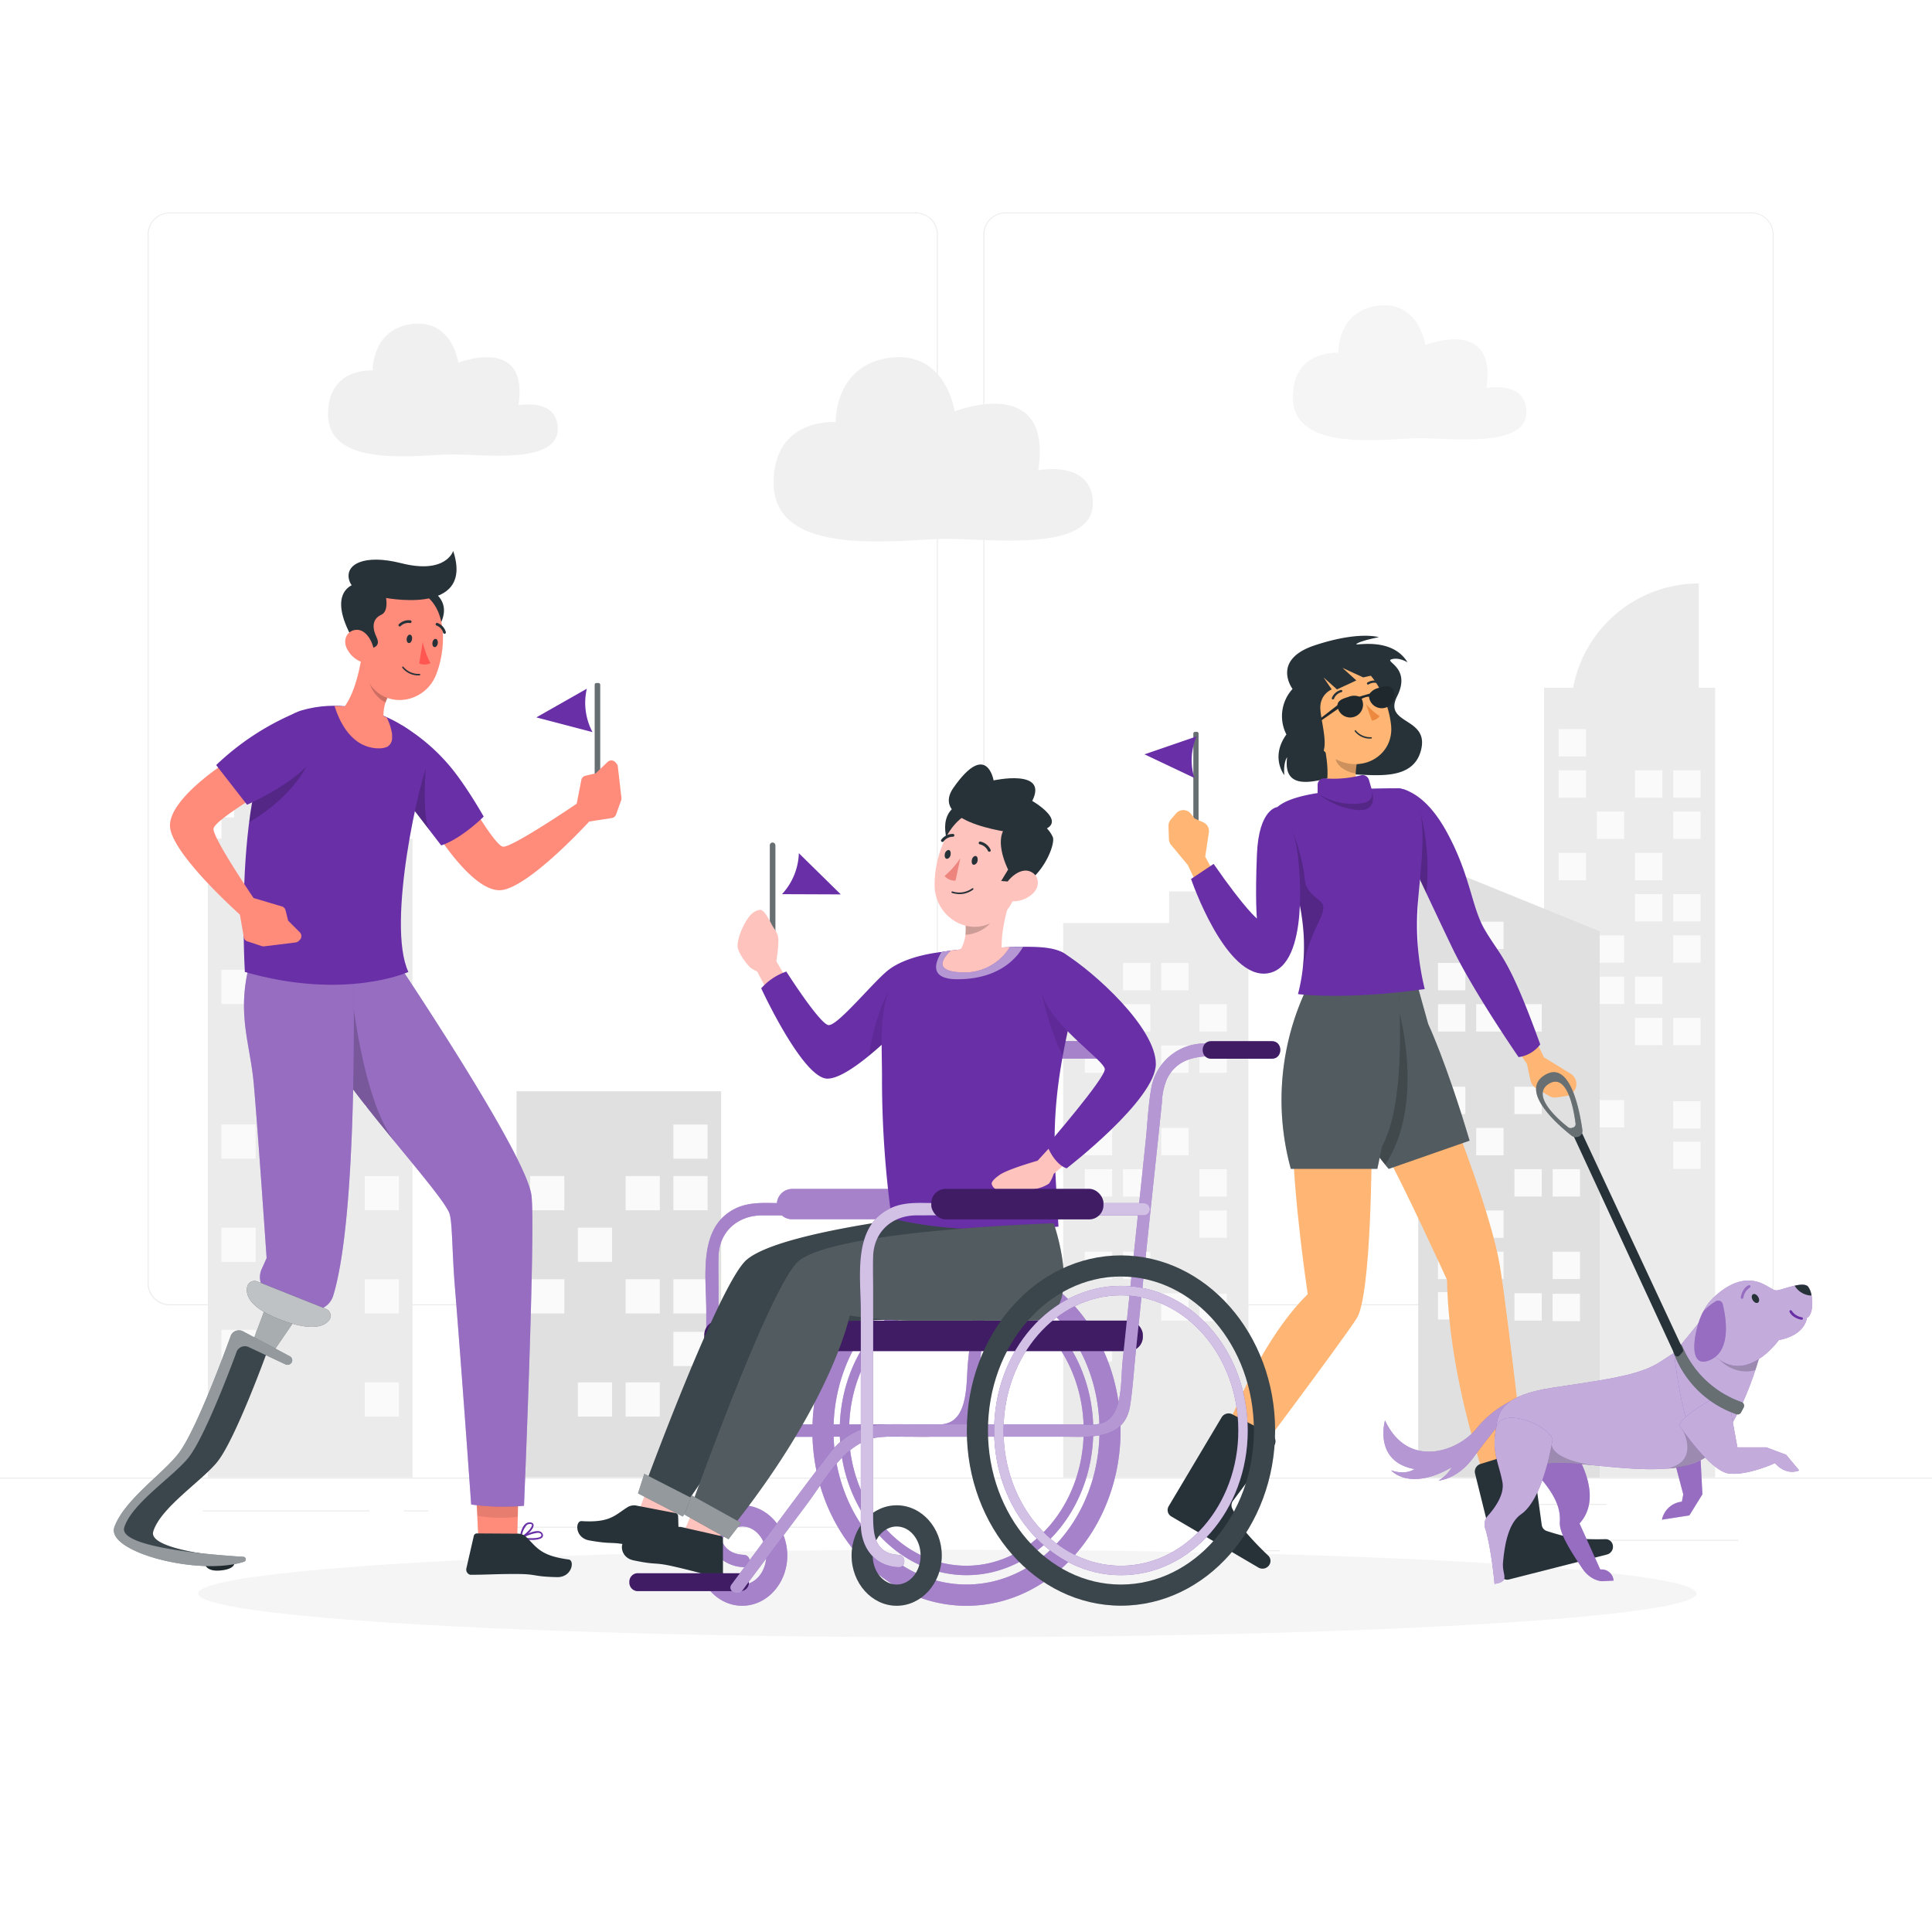 <svg class="animated" id="freepik_stories-day-of-people-with-disability" xmlns="http://www.w3.org/2000/svg" viewBox="0 0 500 500" version="1.1" xmlns:xlink="http://www.w3.org/1999/xlink" xmlns:svgjs="http://svgjs.com/svgjs"><style>svg#freepik_stories-day-of-people-with-disability:not(.animated) .animable {opacity: 0;}svg#freepik_stories-day-of-people-with-disability.animated #freepik--character-3--inject-336 {animation: 3s Infinite  linear wind;animation-delay: 0s;}svg#freepik_stories-day-of-people-with-disability.animated #freepik--character-1--inject-336 {animation: 1.5s Infinite  linear wind;animation-delay: 0s;}svg#freepik_stories-day-of-people-with-disability.animated #freepik--character-2--inject-336 {animation: 6s Infinite  linear shake;animation-delay: 0s;}            @keyframes wind {                0% {                    transform: rotate( 0deg );                }                25% {                    transform: rotate( 1deg );                }                75% {                    transform: rotate( -1deg );                }            }                    @keyframes shake {                10%, 90% {                    transform: translate3d(-1px, 0, 0);                  }                  20%, 80% {                    transform: translate3d(2px, 0, 0);                  }                  30%, 50%, 70% {                    transform: translate3d(-4px, 0, 0);                  }                  40%, 60% {                    transform: translate3d(4px, 0, 0);                  }            }        </style><g id="freepik--background-complete--inject-336" class="animable" style="transform-origin: 250px 228.23px;"><rect x="416.78" y="398.49" width="33.12" height="0.25" style="fill: rgb(235, 235, 235); transform-origin: 433.34px 398.615px;" id="eluroumzv3g5b" class="animable"></rect><rect x="322.53" y="401.21" width="8.69" height="0.25" style="fill: rgb(235, 235, 235); transform-origin: 326.875px 401.335px;" id="elcm4zlm52vvf" class="animable"></rect><rect x="396.59" y="389.21" width="19.19" height="0.25" style="fill: rgb(235, 235, 235); transform-origin: 406.185px 389.335px;" id="el9fjuhcsxcaf" class="animable"></rect><rect x="52.46" y="390.89" width="43.19" height="0.25" style="fill: rgb(235, 235, 235); transform-origin: 74.055px 391.015px;" id="elrhvjas56aec" class="animable"></rect><rect x="104.56" y="390.89" width="6.33" height="0.25" style="fill: rgb(235, 235, 235); transform-origin: 107.725px 391.015px;" id="elcrsyh9mj97" class="animable"></rect><rect x="131.47" y="395.11" width="93.68" height="0.25" style="fill: rgb(235, 235, 235); transform-origin: 178.31px 395.235px;" id="elebhkatje9" class="animable"></rect><path d="M237,337.8H43.92a5.71,5.71,0,0,1-5.71-5.71V60.66A5.71,5.71,0,0,1,43.92,55H237a5.71,5.71,0,0,1,5.71,5.71V332.09A5.71,5.71,0,0,1,237,337.8ZM43.92,55.2a5.47,5.47,0,0,0-5.46,5.46V332.09a5.47,5.47,0,0,0,5.46,5.46H237a5.47,5.47,0,0,0,5.46-5.46V60.66A5.47,5.47,0,0,0,237,55.2Z" style="fill: rgb(235, 235, 235); transform-origin: 140.46px 196.4px;" id="el6c3cmh0254m" class="animable"></path><path d="M453.31,337.8H260.21a5.72,5.72,0,0,1-5.71-5.71V60.66A5.72,5.72,0,0,1,260.21,55h193.1A5.71,5.71,0,0,1,459,60.66V332.09A5.71,5.71,0,0,1,453.31,337.8ZM260.21,55.2a5.47,5.47,0,0,0-5.46,5.46V332.09a5.47,5.47,0,0,0,5.46,5.46h193.1a5.47,5.47,0,0,0,5.46-5.46V60.66a5.47,5.47,0,0,0-5.46-5.46Z" style="fill: rgb(235, 235, 235); transform-origin: 356.75px 196.4px;" id="elu5rbt4ai5z" class="animable"></path><rect y="382.4" width="500" height="0.25" style="fill: rgb(235, 235, 235); transform-origin: 250px 382.525px;" id="el1ssgweju7it" class="animable"></rect><polygon points="103.23 217.04 103.23 211.54 89.32 211.54 60.61 196.34 60.61 211.54 57.31 211.54 57.31 217.04 53.8 217.04 53.8 382.35 106.75 382.35 106.75 217.04 103.23 217.04" style="fill: rgb(235, 235, 235); transform-origin: 80.275px 289.345px;" id="elu1b8lh4wo3" class="animable"></polygon><rect x="69.67" y="224.3" width="8.85" height="8.85" style="fill: rgb(250, 250, 250); transform-origin: 74.095px 228.725px;" id="el5qx31qbs5xv" class="animable"></rect><rect x="69.67" y="237.65" width="8.85" height="8.85" style="fill: rgb(250, 250, 250); transform-origin: 74.095px 242.075px;" id="elvq7ltpgkp" class="animable"></rect><rect x="57.31" y="250.99" width="8.85" height="8.85" style="fill: rgb(250, 250, 250); transform-origin: 61.735px 255.415px;" id="elljtnkcghlmr" class="animable"></rect><rect x="82.02" y="250.99" width="8.85" height="8.85" style="fill: rgb(250, 250, 250); transform-origin: 86.445px 255.415px;" id="elb96vmx31idn" class="animable"></rect><rect x="94.38" y="250.99" width="8.85" height="8.85" style="fill: rgb(250, 250, 250); transform-origin: 98.805px 255.415px;" id="elnaqhosspkzk" class="animable"></rect><rect x="82.02" y="264.34" width="8.85" height="8.85" style="fill: rgb(250, 250, 250); transform-origin: 86.445px 268.765px;" id="ellfq0xny4yg" class="animable"></rect><rect x="69.67" y="277.68" width="8.85" height="8.85" style="fill: rgb(250, 250, 250); transform-origin: 74.095px 282.105px;" id="eldhplnk7h9j" class="animable"></rect><rect x="94.38" y="277.68" width="8.85" height="8.85" style="fill: rgb(250, 250, 250); transform-origin: 98.805px 282.105px;" id="elsgdxdwibrxl" class="animable"></rect><rect x="57.31" y="291.03" width="8.85" height="8.85" style="fill: rgb(250, 250, 250); transform-origin: 61.735px 295.455px;" id="elshxb3jeh8r" class="animable"></rect><rect x="69.67" y="291.03" width="8.85" height="8.85" style="fill: rgb(250, 250, 250); transform-origin: 74.095px 295.455px;" id="elwyqhva7nqt" class="animable"></rect><rect x="82.02" y="291.03" width="8.85" height="8.85" style="fill: rgb(250, 250, 250); transform-origin: 86.445px 295.455px;" id="eleyrekwvej85" class="animable"></rect><rect x="94.38" y="304.37" width="8.85" height="8.85" style="fill: rgb(250, 250, 250); transform-origin: 98.805px 308.795px;" id="el8e4w6qqq01c" class="animable"></rect><rect x="57.31" y="317.72" width="8.85" height="8.85" style="fill: rgb(250, 250, 250); transform-origin: 61.735px 322.145px;" id="elqpcc084efpb" class="animable"></rect><rect x="94.38" y="331.07" width="8.85" height="8.85" style="fill: rgb(250, 250, 250); transform-origin: 98.805px 335.495px;" id="elo3d9aik5exo" class="animable"></rect><g id="el2y8zwrsrt75"><rect x="57.31" y="344.15" width="8.85" height="8.85" style="fill: rgb(250, 250, 250); transform-origin: 61.735px 348.575px; transform: rotate(0.82deg);" class="animable" id="elbneau885coj"></rect></g><rect x="94.38" y="357.76" width="8.85" height="8.85" style="fill: rgb(250, 250, 250); transform-origin: 98.805px 362.185px;" id="eleujj4fwcoz9" class="animable"></rect><rect x="133.68" y="282.42" width="52.95" height="99.92" style="fill: rgb(224, 224, 224); transform-origin: 160.155px 332.38px;" id="elh6gqflj9bmi" class="animable"></rect><rect x="174.27" y="291.03" width="8.85" height="8.85" style="fill: rgb(250, 250, 250); transform-origin: 178.695px 295.455px;" id="elgkbdby2r189" class="animable"></rect><rect x="137.19" y="304.37" width="8.85" height="8.85" style="fill: rgb(250, 250, 250); transform-origin: 141.615px 308.795px;" id="eln3s8z6roeks" class="animable"></rect><rect x="161.91" y="304.37" width="8.85" height="8.85" style="fill: rgb(250, 250, 250); transform-origin: 166.335px 308.795px;" id="ellvhv5vw5go" class="animable"></rect><rect x="174.27" y="304.37" width="8.85" height="8.85" style="fill: rgb(250, 250, 250); transform-origin: 178.695px 308.795px;" id="elyth9eidoet" class="animable"></rect><rect x="149.55" y="317.72" width="8.85" height="8.85" style="fill: rgb(250, 250, 250); transform-origin: 153.975px 322.145px;" id="elmuii94hv1" class="animable"></rect><rect x="137.19" y="331.07" width="8.85" height="8.85" style="fill: rgb(250, 250, 250); transform-origin: 141.615px 335.495px;" id="elu702ejoy5h" class="animable"></rect><rect x="161.91" y="331.07" width="8.85" height="8.85" style="fill: rgb(250, 250, 250); transform-origin: 166.335px 335.495px;" id="eluypciyksaji" class="animable"></rect><rect x="174.27" y="331.07" width="8.85" height="8.85" style="fill: rgb(250, 250, 250); transform-origin: 178.695px 335.495px;" id="el7kmeckfbc5c" class="animable"></rect><g id="elcxk0ut8u4r"><rect x="174.27" y="344.68" width="8.85" height="8.85" style="fill: rgb(250, 250, 250); transform-origin: 178.695px 349.105px; transform: rotate(0.82deg);" class="animable" id="elr0vvi6x3r5o"></rect></g><rect x="149.55" y="357.76" width="8.85" height="8.85" style="fill: rgb(250, 250, 250); transform-origin: 153.975px 362.185px;" id="eltpcm8x16ni" class="animable"></rect><rect x="161.91" y="357.76" width="8.85" height="8.85" style="fill: rgb(250, 250, 250); transform-origin: 166.335px 362.185px;" id="el4k70xuvlod2" class="animable"></rect><polygon points="319.09 238.88 319.09 230.71 302.57 230.71 302.57 238.88 275.15 238.88 275.15 382.35 323.09 382.35 323.09 238.88 319.09 238.88" style="fill: rgb(235, 235, 235); transform-origin: 299.12px 306.53px;" id="el5rkweagnkz" class="animable"></polygon><rect x="290.64" y="249.21" width="7.08" height="7.08" style="fill: rgb(250, 250, 250); transform-origin: 294.18px 252.75px;" id="el57mn3i3ufls" class="animable"></rect><rect x="300.53" y="249.21" width="7.08" height="7.08" style="fill: rgb(250, 250, 250); transform-origin: 304.07px 252.75px;" id="elaurcmvqc6n" class="animable"></rect><rect x="280.75" y="259.88" width="7.08" height="7.08" style="fill: rgb(250, 250, 250); transform-origin: 284.29px 263.42px;" id="el3h8jr1d7yl" class="animable"></rect><rect x="290.64" y="259.88" width="7.08" height="7.08" style="fill: rgb(250, 250, 250); transform-origin: 294.18px 263.42px;" id="elueqrq85qgod" class="animable"></rect><rect x="310.41" y="259.88" width="7.08" height="7.08" style="fill: rgb(250, 250, 250); transform-origin: 313.95px 263.42px;" id="elcp2tn8i7qdh" class="animable"></rect><rect x="280.75" y="270.56" width="7.08" height="7.08" style="fill: rgb(250, 250, 250); transform-origin: 284.29px 274.1px;" id="el0790at6dp5ku" class="animable"></rect><rect x="300.53" y="270.56" width="7.08" height="7.08" style="fill: rgb(250, 250, 250); transform-origin: 304.07px 274.1px;" id="elrq6csb8wazp" class="animable"></rect><rect x="310.41" y="270.56" width="7.08" height="7.08" style="fill: rgb(250, 250, 250); transform-origin: 313.95px 274.1px;" id="elpe83mxbtlng" class="animable"></rect><rect x="280.75" y="291.91" width="7.08" height="7.08" style="fill: rgb(250, 250, 250); transform-origin: 284.29px 295.45px;" id="el20kpsa1h73i" class="animable"></rect><rect x="300.53" y="291.91" width="7.08" height="7.08" style="fill: rgb(250, 250, 250); transform-origin: 304.07px 295.45px;" id="elrxod4g2e2go" class="animable"></rect><rect x="280.75" y="302.59" width="7.08" height="7.08" style="fill: rgb(250, 250, 250); transform-origin: 284.29px 306.13px;" id="elaj00hwj8v7s" class="animable"></rect><rect x="290.64" y="302.59" width="7.08" height="7.08" style="fill: rgb(250, 250, 250); transform-origin: 294.18px 306.13px;" id="elesf58erizjs" class="animable"></rect><rect x="310.41" y="302.59" width="7.08" height="7.08" style="fill: rgb(250, 250, 250); transform-origin: 313.95px 306.13px;" id="elpcgwau2af9p" class="animable"></rect><rect x="310.41" y="313.27" width="7.08" height="7.08" style="fill: rgb(250, 250, 250); transform-origin: 313.95px 316.81px;" id="el28pwcrl81ti" class="animable"></rect><rect x="280.75" y="323.94" width="7.08" height="7.08" style="fill: rgb(250, 250, 250); transform-origin: 284.29px 327.48px;" id="ely1928qshff9" class="animable"></rect><rect x="290.64" y="323.94" width="7.08" height="7.08" style="fill: rgb(250, 250, 250); transform-origin: 294.18px 327.48px;" id="elnm9cbh5binq" class="animable"></rect><g id="eljuqr4o75l8a"><rect x="300.53" y="334.69" width="7.08" height="7.08" style="fill: rgb(250, 250, 250); transform-origin: 304.07px 338.23px; transform: rotate(0.82deg);" class="animable" id="eltkd7v6scqqo"></rect></g><g id="elwk39mzvlw7"><rect x="310.41" y="334.83" width="7.08" height="7.08" style="fill: rgb(250, 250, 250); transform-origin: 313.95px 338.37px; transform: rotate(0.82deg);" class="animable" id="el9ueg3qz6lbk"></rect></g><rect x="280.75" y="345.3" width="7.08" height="7.08" style="fill: rgb(250, 250, 250); transform-origin: 284.29px 348.84px;" id="elyo98qfqosyh" class="animable"></rect><path d="M439.65,178V151a33.11,33.11,0,0,0-32.53,27h-7.51V382.35h44.27V178Z" style="fill: rgb(235, 235, 235); transform-origin: 421.745px 266.675px;" id="elslqpz2ij98m" class="animable"></path><rect x="403.37" y="188.69" width="7.08" height="7.08" style="fill: rgb(250, 250, 250); transform-origin: 406.91px 192.23px;" id="el5d6hlk2sb8l" class="animable"></rect><rect x="403.37" y="199.36" width="7.08" height="7.08" style="fill: rgb(250, 250, 250); transform-origin: 406.91px 202.9px;" id="elq40yxhsmfi" class="animable"></rect><rect x="423.15" y="199.36" width="7.08" height="7.08" style="fill: rgb(250, 250, 250); transform-origin: 426.69px 202.9px;" id="elnu151vob8in" class="animable"></rect><rect x="433.03" y="199.36" width="7.08" height="7.08" style="fill: rgb(250, 250, 250); transform-origin: 436.57px 202.9px;" id="el66ez5ovq7mw" class="animable"></rect><rect x="413.26" y="210.04" width="7.08" height="7.08" style="fill: rgb(250, 250, 250); transform-origin: 416.8px 213.58px;" id="el18irdw3us2t" class="animable"></rect><rect x="433.03" y="210.04" width="7.08" height="7.08" style="fill: rgb(250, 250, 250); transform-origin: 436.57px 213.58px;" id="el6m4fhb1o4gx" class="animable"></rect><rect x="403.37" y="220.72" width="7.08" height="7.08" style="fill: rgb(250, 250, 250); transform-origin: 406.91px 224.26px;" id="elvoc2m5vpwol" class="animable"></rect><rect x="423.15" y="220.72" width="7.08" height="7.08" style="fill: rgb(250, 250, 250); transform-origin: 426.69px 224.26px;" id="elnge5r6xttp" class="animable"></rect><rect x="423.15" y="231.39" width="7.08" height="7.08" style="fill: rgb(250, 250, 250); transform-origin: 426.69px 234.93px;" id="elnvl6vd5454" class="animable"></rect><rect x="433.03" y="231.39" width="7.08" height="7.08" style="fill: rgb(250, 250, 250); transform-origin: 436.57px 234.93px;" id="elb882x0hwyd" class="animable"></rect><rect x="413.26" y="242.07" width="7.08" height="7.08" style="fill: rgb(250, 250, 250); transform-origin: 416.8px 245.61px;" id="el0e83rsm34p28" class="animable"></rect><rect x="433.03" y="242.07" width="7.08" height="7.08" style="fill: rgb(250, 250, 250); transform-origin: 436.57px 245.61px;" id="ela731kymqeiv" class="animable"></rect><rect x="413.26" y="252.75" width="7.08" height="7.08" style="fill: rgb(250, 250, 250); transform-origin: 416.8px 256.29px;" id="elyzzhwagerak" class="animable"></rect><rect x="423.15" y="252.75" width="7.08" height="7.08" style="fill: rgb(250, 250, 250); transform-origin: 426.69px 256.29px;" id="elowlx773hwtd" class="animable"></rect><rect x="423.15" y="263.42" width="7.08" height="7.08" style="fill: rgb(250, 250, 250); transform-origin: 426.69px 266.96px;" id="el4ve6gmuwq8" class="animable"></rect><rect x="433.03" y="263.42" width="7.08" height="7.08" style="fill: rgb(250, 250, 250); transform-origin: 436.57px 266.96px;" id="elnmz4cax5jj" class="animable"></rect><g id="el0j12bn8fx1n"><rect x="413.26" y="284.71" width="7.08" height="7.08" style="fill: rgb(250, 250, 250); transform-origin: 416.8px 288.25px; transform: rotate(0.82deg);" class="animable" id="elmor2pm1qbr"></rect></g><g id="elkhotaqg2vhg"><rect x="433.03" y="284.99" width="7.08" height="7.08" style="fill: rgb(250, 250, 250); transform-origin: 436.57px 288.53px; transform: rotate(0.82deg);" class="animable" id="ely4quwrirsw"></rect></g><rect x="433.03" y="295.45" width="7.08" height="7.08" style="fill: rgb(250, 250, 250); transform-origin: 436.57px 298.99px;" id="elnt0f4btm0qq" class="animable"></rect><polygon points="414 382.35 367.04 382.35 367.04 221.93 414 241.01 414 382.35" style="fill: rgb(224, 224, 224); transform-origin: 390.52px 302.14px;" id="elonl6bxhsm7" class="animable"></polygon><rect x="382.04" y="238.53" width="7.08" height="7.08" style="fill: rgb(250, 250, 250); transform-origin: 385.58px 242.07px;" id="eld4uq96h5a7t" class="animable"></rect><rect x="372.15" y="249.21" width="7.08" height="7.08" style="fill: rgb(250, 250, 250); transform-origin: 375.69px 252.75px;" id="elc45yheuffg" class="animable"></rect><rect x="372.15" y="259.88" width="7.08" height="7.08" style="fill: rgb(250, 250, 250); transform-origin: 375.69px 263.42px;" id="elfq9fedyy5l7" class="animable"></rect><rect x="382.04" y="259.88" width="7.08" height="7.08" style="fill: rgb(250, 250, 250); transform-origin: 385.58px 263.42px;" id="eldi5n3ks2t1d" class="animable"></rect><rect x="391.93" y="259.88" width="7.08" height="7.08" style="fill: rgb(250, 250, 250); transform-origin: 395.47px 263.42px;" id="el54pj1157xzr" class="animable"></rect><rect x="372.15" y="281.24" width="7.08" height="7.08" style="fill: rgb(250, 250, 250); transform-origin: 375.69px 284.78px;" id="elig8w3rav4rr" class="animable"></rect><rect x="391.93" y="281.24" width="7.08" height="7.08" style="fill: rgb(250, 250, 250); transform-origin: 395.47px 284.78px;" id="ela6pb08zifiu" class="animable"></rect><rect x="382.04" y="291.91" width="7.08" height="7.08" style="fill: rgb(250, 250, 250); transform-origin: 385.58px 295.45px;" id="elzygzt32cno" class="animable"></rect><rect x="372.15" y="302.59" width="7.08" height="7.08" style="fill: rgb(250, 250, 250); transform-origin: 375.69px 306.13px;" id="ell8f477f78ws" class="animable"></rect><rect x="391.93" y="302.59" width="7.08" height="7.08" style="fill: rgb(250, 250, 250); transform-origin: 395.47px 306.13px;" id="el7cxgizr70h4" class="animable"></rect><rect x="401.82" y="302.59" width="7.08" height="7.08" style="fill: rgb(250, 250, 250); transform-origin: 405.36px 306.13px;" id="elpbdy0nz3vlp" class="animable"></rect><rect x="382.04" y="313.27" width="7.08" height="7.08" style="fill: rgb(250, 250, 250); transform-origin: 385.58px 316.81px;" id="elaqwzxcttlef" class="animable"></rect><rect x="372.15" y="323.94" width="7.08" height="7.08" style="fill: rgb(250, 250, 250); transform-origin: 375.69px 327.48px;" id="elzikibpsezao" class="animable"></rect><rect x="382.04" y="323.94" width="7.08" height="7.08" style="fill: rgb(250, 250, 250); transform-origin: 385.58px 327.48px;" id="elkhr47yc5we" class="animable"></rect><rect x="401.82" y="323.94" width="7.08" height="7.08" style="fill: rgb(250, 250, 250); transform-origin: 405.36px 327.48px;" id="elklvjmdba5kq" class="animable"></rect><g id="eli95phmlob3"><rect x="372.15" y="334.41" width="7.08" height="7.08" style="fill: rgb(250, 250, 250); transform-origin: 375.69px 337.95px; transform: rotate(0.82deg);" class="animable" id="elcbs0opyz1dw"></rect></g><g id="eln7oa2ko74f"><rect x="391.93" y="334.69" width="7.08" height="7.08" style="fill: rgb(250, 250, 250); transform-origin: 395.47px 338.23px; transform: rotate(0.82deg);" class="animable" id="elmtukixn7aj"></rect></g><g id="elpvs1j38tq8s"><rect x="401.81" y="334.83" width="7.08" height="7.08" style="fill: rgb(250, 250, 250); transform-origin: 405.35px 338.37px; transform: rotate(0.82deg);" class="animable" id="el6g1aqqe3nzu"></rect></g><rect x="382.04" y="345.3" width="7.08" height="7.08" style="fill: rgb(250, 250, 250); transform-origin: 385.58px 348.84px;" id="elxw8tg8ntsxr" class="animable"></rect><path d="M117,117.61c-8.44,0-32.11,3.9-32.11-10.45,0-12.19,11.57-11.29,11.57-11.29s-.33-10.56,10-12c10.57-1.44,12.17,10,12.17,10s18.35-7.26,15.55,11c0,0,10.17-2,10.17,6.18C144.32,120.2,125.18,117.58,117,117.61Z" style="fill: rgb(240, 240, 240); transform-origin: 114.62px 100.919px;" id="el6m93qnz7xi3" class="animable"></path><path d="M244.85,139.46c-11.73,0-44.64,5.42-44.64-14.52,0-17,16.08-15.7,16.08-15.7s-.46-14.68,13.87-16.64c14.69-2,16.91,13.86,16.91,13.86s25.5-10.1,21.62,15.25c0,0,14.14-2.82,14.14,8.6C282.83,143.06,256.22,139.42,244.85,139.46Z" style="fill: rgb(240, 240, 240); transform-origin: 241.52px 116.279px;" id="elpn9v99snt3r" class="animable"></path><path d="M367.25,113.41c-8.59,0-32.66,4-32.66-10.63,0-12.4,11.77-11.48,11.77-11.48S346,80.56,356.5,79.13c10.75-1.47,12.37,10.14,12.37,10.14s18.66-7.39,15.82,11.15c0,0,10.35-2.06,10.35,6.29C395,116,375.57,113.38,367.25,113.41Z" style="fill: rgb(245, 245, 245); transform-origin: 364.815px 96.456px;" id="elo5s5mhpde8" class="animable"></path></g><g id="freepik--Shadow--inject-336" class="animable" style="transform-origin: 245.18px 412.39px;"><ellipse id="freepik--path--inject-336" cx="245.18" cy="412.39" rx="193.89" ry="11.32" style="fill: rgb(245, 245, 245); transform-origin: 245.18px 412.39px;" class="animable"></ellipse></g><g id="freepik--character-3--inject-336" class="animable" style="transform-origin: 382.607px 287.227px;"><path d="M334.51,178.3s-5.66-7.52,5.78-11.3,16.55-2.09,16.55-2.09-4.38.81-5.72,1.68,8.89-2.19,13.15,4.82c0,0-2.19-1.39-4.14-.78s5.19,2.11,1.44,9.58,8.66,5.24,6.11,14.21-15.19,5.3-20.2,6.13-15.7,5.5-14.37-4.59c0,0-1,1.23-.74,4.64,0,0-3.69-4.64.55-10.52A10.42,10.42,0,0,1,334.51,178.3Z" style="fill: rgb(38, 50, 56); transform-origin: 349.455px 183.442px;" id="elu955l8d2nt9" class="animable"></path><path d="M376.43,290.31s9.5,24.11,11.69,37,7.8,63.81,7.8,63.81l-8.28,1S375,360.94,374.49,331.23c0,0-11.45-25.09-16.81-34.59Z" style="fill: rgb(255, 181, 115); transform-origin: 376.8px 341.215px;" id="elpyx8cunoxz" class="animable"></path><path d="M396.58,377.08,399,394.64a1.91,1.91,0,0,0,1.33,1.59,66.32,66.32,0,0,0,7,1.88,75.12,75.12,0,0,0,8.17.22,1.9,1.9,0,0,1,1.89,1.53h0a2.08,2.08,0,0,1-1.51,2.45l-25.33,6.45a1.92,1.92,0,0,1-2.36-1.41l-6.45-26a2.09,2.09,0,0,1,1.41-2.48l10.93-3.38A1.92,1.92,0,0,1,396.58,377.08Z" style="fill: rgb(38, 50, 56); transform-origin: 399.56px 392.11px;" id="eldim2b37z868" class="animable"></path><path d="M366.69,254.51,369.61,265s4.63,9.74,10.72,30.2l-20.94,7.31s-12.67-14.37-15.59-30.69,0-16.36,0-16.36Z" style="fill: rgb(38, 50, 56); transform-origin: 361.416px 278.51px;" id="elylfpbqfckb" class="animable"></path><g id="elq4x80e73nmd"><path d="M366.69,254.51,369.61,265s4.63,9.74,10.72,30.2l-20.94,7.31s-12.67-14.37-15.59-30.69,0-16.36,0-16.36Z" style="fill: rgb(255, 255, 255); opacity: 0.2; transform-origin: 361.416px 278.51px;" class="animable" id="elzozl6ywlk5b"></path></g><g id="elhz7vhu7zwpr"><path d="M362.25,262.42l-3.84,1.1v6l-3.94,12.43s-.54,7.05-.49,13.34c1.88,2.83,3.54,5,4.51,6.15h0C368.72,286,362.25,262.42,362.25,262.42Z" style="opacity: 0.2; transform-origin: 359.122px 281.93px;" class="animable" id="elb6us6tg7et"></path></g><path d="M355,296.15s0,39-3.89,45.06-30.94,42.13-30.94,42.13L314.09,379s9.25-29.22,24.35-44.08c0,0-3.9-25.82-3.9-41.89Z" style="fill: rgb(255, 181, 115); transform-origin: 334.545px 338.185px;" id="elqtlwcndw8fq" class="animable"></path><path d="M329.71,374.17l-10.6,14.22a1.91,1.91,0,0,0-.18,2.06,69.41,69.41,0,0,0,3.63,6.24,77.23,77.23,0,0,0,5.66,5.9,1.92,1.92,0,0,1,.27,2.42h0a2.09,2.09,0,0,1-2.8.68l-22.55-13.23a1.92,1.92,0,0,1-.68-2.66l13.7-23a2.1,2.1,0,0,1,2.75-.78l10.15,5.29A1.92,1.92,0,0,1,329.71,374.17Z" style="fill: rgb(38, 50, 56); transform-origin: 316.139px 385.879px;" id="elwiz62vpafdp" class="animable"></path><path d="M361.82,254.51s2.68,29.95-4.14,42.13l-1.22,5.85h-22.4a67.26,67.26,0,0,1,4.14-46.76Z" style="fill: rgb(38, 50, 56); transform-origin: 346.998px 278.5px;" id="elnia00zi5r7" class="animable"></path><g id="elu9vo85djoi"><path d="M361.82,254.51s2.68,29.95-4.14,42.13l-1.22,5.85h-22.4a67.26,67.26,0,0,1,4.14-46.76Z" style="fill: rgb(255, 255, 255); opacity: 0.2; transform-origin: 346.998px 278.5px;" class="animable" id="el7btqjow85hh"></path></g><path d="M396.41,267.17l3.16,6.46,6.9,4.24a3.13,3.13,0,0,1,1.36,1.77h0a3.13,3.13,0,0,1-2.46,4L403,284a3.08,3.08,0,0,1-2.14-.4l-3.33-2a3.13,3.13,0,0,1-1.44-2l-.93-4.28-4.14-6.09Z" style="fill: rgb(255, 181, 115); transform-origin: 399.493px 275.609px;" id="eliywtmgtprt" class="animable"></path><path d="M361.42,204s6.49-.4,12.82,11,6.53,19.65,10,25.58c4.21,7.22,6.09,6.81,14.37,29.71a8.38,8.38,0,0,1-5.6,3.29S381.31,256.7,375.7,245s-15.58-33.12-15.58-33.12Z" style="fill: #692FA7; transform-origin: 379.365px 238.789px;" id="eljvwn8ezyml8" class="animable"></path><g id="elr0qkfrgmas"><path d="M369.14,231.16a60.29,60.29,0,0,0-1.71-21.54l-2.37,2.67s-.55,3.15-1.22,7.57C365.38,223.15,367.24,227.13,369.14,231.16Z" style="opacity: 0.2; transform-origin: 366.643px 220.39px;" class="animable" id="elgj03qro8gpj"></path></g><path d="M342.26,190.9c1.13,4.39,2.46,12.48-.48,15.62a51.3,51.3,0,0,0,11.82,6.08c4.7-4.36,2-6.86,2-6.86-5-.93-5.1-4.59-4.47-8.08Z" style="fill: rgb(255, 181, 115); transform-origin: 349.076px 201.75px;" id="elt1pbmxz6ipf" class="animable"></path><g id="elielxgpmak7r"><path d="M345.89,193.69l5.26,4a14.61,14.61,0,0,0-.29,2.47c-1.9-.17-4.85-1.7-5.16-3.68A8,8,0,0,1,345.89,193.69Z" style="opacity: 0.2; isolation: isolate; transform-origin: 348.402px 196.925px;" class="animable" id="elj9tnxsxsllj"></path></g><path d="M337.38,184.62c2.84,6.76,3.9,9.69,8.63,12,7.11,3.49,14.79-1.48,14-8.95-.69-6.73-5.22-16.65-12.94-17a10,10,0,0,0-9.72,14Z" style="fill: rgb(255, 181, 115); transform-origin: 348.287px 184.207px;" id="elupxypf8k2pg" class="animable"></path><path d="M337.65,190.66a5.35,5.35,0,0,0,3.49,2.14c1.86.28,2.56-1.44,1.85-3.07-.63-1.47-2.37-3.39-4.14-2.92a2.43,2.43,0,0,0-1.2,3.85Z" style="fill: rgb(255, 181, 115); transform-origin: 340.188px 189.784px;" id="elg06z2jzpbjk" class="animable"></path><path d="M353.53,182.21a17.1,17.1,0,0,0,3.51,3.12,2.75,2.75,0,0,1-2,1.16Z" style="fill: rgb(237, 137, 62); transform-origin: 355.285px 184.35px;" id="elwr31jxu5vd9" class="animable"></path><path d="M345,181a.26.26,0,0,1-.15,0,.29.29,0,0,1-.16-.38h0a3.41,3.41,0,0,1,2.37-2.06.3.3,0,0,1,.33.24.28.28,0,0,1-.23.33,2.84,2.84,0,0,0-1.93,1.72A.29.29,0,0,1,345,181Z" style="fill: rgb(38, 50, 56); transform-origin: 346.032px 179.784px;" id="elap3zakgsb7" class="animable"></path><path d="M356.93,176.91a.26.26,0,0,1-.15,0,2.85,2.85,0,0,0-2.57.2.28.28,0,0,1-.4-.06h0a.3.3,0,0,1,.07-.41,3.44,3.44,0,0,1,3.13-.27.29.29,0,0,1,.18.37.3.3,0,0,1-.25.19Z" style="fill: rgb(38, 50, 56); transform-origin: 355.482px 176.641px;" id="elx1nh0bsll0e" class="animable"></path><path d="M349.23,182.67c.2.56.65.91,1,.79s.5-.69.3-1.25-.65-.91-1-.79S349,182.11,349.23,182.67Z" style="fill: rgb(38, 50, 56); transform-origin: 349.873px 182.44px;" id="elj7x013ep51p" class="animable"></path><path d="M355.59,180.45c.2.56.65.91,1,.78s.5-.68.31-1.25-.65-.91-1-.78S355.39,179.88,355.59,180.45Z" style="fill: rgb(38, 50, 56); transform-origin: 356.243px 180.215px;" id="eledx0ggkpftl" class="animable"></path><path d="M355.75,179.28l1.21-.86S356.64,179.72,355.75,179.28Z" style="fill: rgb(38, 50, 56); transform-origin: 356.355px 178.895px;" id="elkpk4awcfixi" class="animable"></path><path d="M349.39,181.51l1.21-.86S350.28,181.94,349.39,181.51Z" style="fill: rgb(38, 50, 56); transform-origin: 349.995px 181.124px;" id="el5px76bfuoy" class="animable"></path><g id="elxgpzfyi4f8g"><rect x="308.85" y="189.41" width="1.33" height="32.64" rx="0.42" style="fill: rgb(38, 50, 56); transform-origin: 309.515px 205.73px; transform: rotate(-176.83deg);" class="animable" id="ely0ggfmp9uf9"></rect></g><g id="el4r49pgxi2hi"><rect x="308.85" y="189.41" width="1.33" height="32.64" rx="0.42" style="fill: rgb(255, 255, 255); opacity: 0.3; transform-origin: 309.515px 205.73px; transform: rotate(-176.83deg);" class="animable" id="el6249htzqu78"></rect></g><path d="M296.2,195.22l13.49-4.64a15.47,15.47,0,0,0-.59,10.75Z" style="fill: #692FA7; transform-origin: 302.945px 195.955px;" id="el3oemb4gukt" class="animable"></path><path d="M335.92,257.27s11.86,1.62,32.8-1.3a70.05,70.05,0,0,1-1.78-22.25c1-12.5,3.89-29.71-5.52-29.71-10.72,0-26.15.65-30.85,4.87S342.5,231.78,335.92,257.27Z" style="fill: #692FA7; transform-origin: 349.22px 230.864px;" id="elkvicn1v6rw8" class="animable"></path><path d="M341,205.25v-2.11a1.69,1.69,0,0,1,1.93-1.69,28.67,28.67,0,0,0,9.35-.82,1.73,1.73,0,0,1,2,1.19l.66,2.28s1.47,3.43-2.74,3.81C344.85,208.56,341,205.25,341,205.25Z" style="fill: #692FA7; transform-origin: 348.094px 204.295px;" id="elq5unklcegj" class="animable"></path><g id="eleit0noct8f"><path d="M337.66,227.6c-.36-5.36-3.12-12.48-3.12-12.48l-3.49,1.74c2.66,7.74,8.13,20.11,5.9,35.28,0-.07,0-.13,0-.2,1.81-11.15,5.81-14.24,5.51-17.4C342.32,232.7,338,231.75,337.66,227.6Z" style="opacity: 0.2; transform-origin: 336.763px 233.63px;" class="animable" id="ellij27boibrj"></path></g><g id="elnlmomh0mtup"><path d="M355,204.52h0c.24.92.44,3.09-2.87,3.39a16.67,16.67,0,0,1-10.7-2.29h0a19.33,19.33,0,0,0,9.84,4C357,210.12,355,204.52,355,204.52Z" style="opacity: 0.2; transform-origin: 348.384px 207.086px;" class="animable" id="el2p42h839zww"></path></g><path d="M315,227.39l-3.09-5.68.94-6.25a2.48,2.48,0,0,0-1.44-2.64l-2.26-1-1-1.28a2.48,2.48,0,0,0-3.81,0l-1.34,1.56a2.54,2.54,0,0,0-.6,1.69l.11,3.38a2.46,2.46,0,0,0,.58,1.51l4.32,5.19,2.92,6.17Z" style="fill: rgb(255, 181, 115); transform-origin: 308.7px 219.844px;" id="el6gi38oe4l8" class="animable"></path><path d="M330.57,208.88s-4.79.33-5.28,12.26,0,16.56,0,16.56-2.92-2.19-11.2-14.12l-5.85,3.89s9,26.39,20,24.4,7.8-29,7.8-29S335.36,212,330.57,208.88Z" style="fill: #692FA7; transform-origin: 322.356px 230.429px;" id="elqmugm67y0ro" class="animable"></path><path d="M354,191.13a6.77,6.77,0,0,0,.9,0,.19.19,0,0,0,.13-.22.18.18,0,0,0-.15-.13,4.86,4.86,0,0,1-4-1.74.18.18,0,0,0-.25,0,.2.2,0,0,0,0,.25A5,5,0,0,0,354,191.13Z" style="fill: rgb(38, 50, 56); transform-origin: 352.81px 190.067px;" id="el0n5djxo7na0q" class="animable"></path><polygon points="346.52 182.21 341.74 185.92 341.74 186.59 346.82 183.06 346.52 182.21" style="fill: rgb(38, 50, 56); transform-origin: 344.28px 184.4px;" id="elbi1v0gaqdz" class="animable"></polygon><g id="elkm8eas5flbl"><polygon points="346.52 182.21 341.74 185.92 341.74 186.59 346.82 183.06 346.52 182.21" style="opacity: 0.2; transform-origin: 344.28px 184.4px;" class="animable" id="elk9jsfb428e"></polygon></g><path d="M337.11,173.92s9.8-11,19.68.49l-4,.9-5.38-2.48,3.6,3.26-5,2.33-3.49-3.11,2.13,3.11a5,5,0,0,0-2.91,4c-.52,3.17,3.62,13.63-1.55,13.52s-5.54-11.76-5.54-11.76Z" style="fill: rgb(38, 50, 56); transform-origin: 345.72px 182.557px;" id="el12i18c9k6nza" class="animable"></path><path d="M360.78,179c-.52-1.76-2-1.55-3.76-1a3.91,3.91,0,0,0-2.54,1.51l-2.68.79a3.9,3.9,0,0,0-2.95.11c-1.75.51-3.12,1.14-2.6,2.89a3.31,3.31,0,1,0,6.36-1.87,2.53,2.53,0,0,0-.23-.55,2.92,2.92,0,0,1,.93-.42,3.18,3.18,0,0,1,1-.16,3,3,0,0,0,.11.6,3.31,3.31,0,0,0,6.36-1.87Z" style="fill: rgb(38, 50, 56); transform-origin: 353.526px 181.646px;" id="el0eyyehaeghkb" class="animable"></path><g id="el01oy2u1h3gkw"><path d="M360.78,179c-.52-1.76-2-1.55-3.76-1a3.91,3.91,0,0,0-2.54,1.51l-2.68.79a3.9,3.9,0,0,0-2.95.11c-1.75.51-3.12,1.14-2.6,2.89a3.31,3.31,0,1,0,6.36-1.87,2.53,2.53,0,0,0-.23-.55,2.92,2.92,0,0,1,.93-.42,3.18,3.18,0,0,1,1-.16,3,3,0,0,0,.11.6,3.31,3.31,0,0,0,6.36-1.87Z" style="opacity: 0.2; transform-origin: 353.526px 181.646px;" class="animable" id="ele72r8i3wjmc"></path></g><path d="M407.84,376.15s7.4,11.08.94,18.12l5.37,11.92a3.09,3.09,0,0,1,3.44,2.87l-3,.15s-2.92,0-5.17-3.41-5.95-8.81-5.74-11.87-.71-6.58-5.63-12.1S405.21,373.28,407.84,376.15Z" style="fill: #692FA7; transform-origin: 407.237px 392.129px;" id="elnvcwc6t1j4k" class="animable"></path><g id="elvt19e5yey1r"><path d="M407.84,376.15s7.4,11.08.94,18.12l5.37,11.92a3.09,3.09,0,0,1,3.44,2.87l-3,.15s-2.92,0-5.17-3.41-5.95-8.81-5.74-11.87-.71-6.58-5.63-12.1S405.21,373.28,407.84,376.15Z" style="fill: rgb(255, 255, 255); opacity: 0.3; transform-origin: 407.237px 392.129px;" class="animable" id="elfv8cotejti"></path></g><path d="M390.87,362.67a26.94,26.94,0,0,0-8.67,6.93c-4.69,6-17.79,10.81-23.76-2,0,0-3.09,10.63,7.63,12.6,0,0-2.19,1.68-6.05.32,0,0,4.68,5.57,15.73-.82a9.65,9.65,0,0,1-3.46,3.47s4.84-.25,9-5.93c3.31-4.53,8.35-10.74,8.35-10.74Z" style="fill: #692FA7; transform-origin: 374.448px 372.92px;" id="el7o9y4zodv4r" class="animable"></path><g id="el226clgknsrc"><path d="M390.87,362.67a26.94,26.94,0,0,0-8.67,6.93c-4.69,6-17.79,10.81-23.76-2,0,0-3.09,10.63,7.63,12.6,0,0-2.19,1.68-6.05.32,0,0,4.68,5.57,15.73-.82a9.65,9.65,0,0,1-3.46,3.47s4.84-.25,9-5.93c3.31-4.53,8.35-10.74,8.35-10.74Z" style="fill: rgb(255, 255, 255); opacity: 0.5; transform-origin: 374.448px 372.92px;" class="animable" id="elycd4sytdd6c"></path></g><path d="M439.9,373.51l.68,13.22-3.38,5.46-7.09,1.1a5.9,5.9,0,0,1,5.16-4.66l.36-1.89-3-11.3Z" style="fill: #692FA7; transform-origin: 435.345px 383.4px;" id="eliysp7oduhh" class="animable"></path><g id="el9yrjs1ci9hw"><path d="M439.9,373.51l.68,13.22-3.38,5.46-7.09,1.1a5.9,5.9,0,0,1,5.16-4.66l.36-1.89-3-11.3Z" style="fill: rgb(255, 255, 255); opacity: 0.3; transform-origin: 435.345px 383.4px;" class="animable" id="elqatm1pdobqf"></path></g><path d="M387.18,369.66c.5-4.37,1.67-8.58,14.74-10.54s20.49-3,25.73-5.54,9.17-8.11,15-2.4,7.58,20.74-2,26.44-31.21.16-39.13,1.06S386.22,378.06,387.18,369.66Z" style="fill: #692FA7; transform-origin: 417.262px 364.463px;" id="el61c8obmcbrw" class="animable"></path><g id="elwybvspeiz1f"><path d="M387.18,369.66c.5-4.37,1.67-8.58,14.74-10.54s20.49-3,25.73-5.54,9.17-8.11,15-2.4,7.58,20.74-2,26.44-31.21.16-39.13,1.06S386.22,378.06,387.18,369.66Z" style="fill: rgb(255, 255, 255); opacity: 0.6; transform-origin: 417.262px 364.463px;" class="animable" id="el86561s5sp0p"></path></g><path d="M433.28,350.12s8.19-9.73,10.91-13.77,12.62,1.17,13.13,3.95-3.77,22-12.27,32.95S433.28,350.12,433.28,350.12Z" style="fill: #692FA7; transform-origin: 445.32px 355.144px;" id="elrr6gxmgjva8" class="animable"></path><g id="el19ywtpbqkjb"><path d="M433.28,350.12s8.19-9.73,10.91-13.77,12.62,1.17,13.13,3.95-3.77,22-12.27,32.95S433.28,350.12,433.28,350.12Z" style="fill: rgb(255, 255, 255); opacity: 0.6; transform-origin: 445.32px 355.144px;" class="animable" id="elmm29d56ce7c"></path></g><g id="el9eeck3f7d38"><path d="M412.43,379.21c-11.39-1.66-10.83-5.46-10.83-5.46l-2.42-.7-1.58,2.33-.13,3.52a34.33,34.33,0,0,0,4-.22c2.53-.29,6.47.08,11,.53Z" style="opacity: 0.2; transform-origin: 404.97px 376.13px;" class="animable" id="elcnatof9k299"></path></g><path d="M401.8,372.56s-2.26,15.24-8.14,19.32c-3.39,2.35-4.3,8.16-4.69,12.55-.28,3.24,2,4.78-2.18,5.49,0,0-.86-9.45-2.43-14.37a3.33,3.33,0,0,1,.69-3.25c1.73-1.93,4.37-5.48,3.79-8.7-.86-4.71-2.89-7.9-1.66-13.94S401,368.94,401.8,372.56Z" style="fill: #692FA7; transform-origin: 392.999px 388.421px;" id="ell8vblrv1b9b" class="animable"></path><g id="elv2en7picu5b"><path d="M401.8,372.56s-2.26,15.24-8.14,19.32c-3.39,2.35-4.3,8.16-4.69,12.55-.28,3.24,2,4.78-2.18,5.49,0,0-.86-9.45-2.43-14.37a3.33,3.33,0,0,1,.69-3.25c1.73-1.93,4.37-5.48,3.79-8.7-.86-4.71-2.89-7.9-1.66-13.94S401,368.94,401.8,372.56Z" style="fill: rgb(255, 255, 255); opacity: 0.6; transform-origin: 392.999px 388.421px;" class="animable" id="eli5b4955bvbj"></path></g><g id="elhq6lw5jui04"><path d="M440.45,369.28l-3.62-.6-1.31,1.52s4.46,8-4.07,9.87a21.62,21.62,0,0,0,9.15-2.45,12.44,12.44,0,0,0,2.11-1.57Z" style="opacity: 0.2; transform-origin: 437.08px 374.375px;" class="animable" id="el4atx2qjdhw6"></path></g><path d="M434.79,369.16s7.75,11.53,12.58,12.18,12-2.69,12-2.69,2.53,3.33,6.27,1.91l-3.38-4.06-5.14-1.93h-7.48s-1.91-10.51-2.39-13.05S433.53,367.38,434.79,369.16Z" style="fill: #692FA7; transform-origin: 450.173px 371.235px;" id="el8rbifmtscja" class="animable"></path><g id="eltbeg80vkr7s"><path d="M434.79,369.16s7.75,11.53,12.58,12.18,12-2.69,12-2.69,2.53,3.33,6.27,1.91l-3.38-4.06-5.14-1.93h-7.48s-1.91-10.51-2.39-13.05S433.53,367.38,434.79,369.16Z" style="fill: rgb(255, 255, 255); opacity: 0.6; transform-origin: 450.173px 371.235px;" class="animable" id="el0yl7oh3uqaw"></path></g><g id="el3j60vkvxmj4"><path d="M454.37,346.21,447.61,349l-2.52,3s3.76,4.08,9.18,2.61c.84-2.57,1.51-5,2-7.11A14.16,14.16,0,0,0,454.37,346.21Z" style="opacity: 0.2; transform-origin: 450.68px 350.57px;" class="animable" id="elnxqw5e89lm"></path></g><path d="M442.62,336.67s4.15-4.73,8.88-5.21,6.84,2.69,8.42,2.49,6.7-2.44,8-1,1.72,7.17-.31,8.13c0,0-.26,4.4-7.26,5.74,0,0-5,7.09-11.12,6.67S436.18,344.08,442.62,336.67Z" style="fill: #692FA7; transform-origin: 454.529px 342.459px;" id="elm61hzicb3p" class="animable"></path><g id="elhf9op2n6be"><path d="M442.62,336.67s4.15-4.73,8.88-5.21,6.84,2.69,8.42,2.49,6.7-2.44,8-1,1.72,7.17-.31,8.13c0,0-.26,4.4-7.26,5.74,0,0-5,7.09-11.12,6.67S436.18,344.08,442.62,336.67Z" style="fill: rgb(255, 255, 255); opacity: 0.6; transform-origin: 454.529px 342.459px;" class="animable" id="elhzdyc3j0p5"></path></g><path d="M444,336.8a1.21,1.21,0,0,1,1.84.71c.86,3.54,2.25,11.93-3.15,14.4-6.91,3.16-3.62-10.05-1.76-12.65A15.17,15.17,0,0,1,444,336.8Z" style="fill: #692FA7; transform-origin: 442.579px 344.497px;" id="elgfj7ry14e4" class="animable"></path><g id="elp5gfvomsm9"><path d="M444,336.8a1.21,1.21,0,0,1,1.84.71c.86,3.54,2.25,11.93-3.15,14.4-6.91,3.16-3.62-10.05-1.76-12.65A15.17,15.17,0,0,1,444,336.8Z" style="fill: rgb(255, 255, 255); opacity: 0.3; transform-origin: 442.579px 344.497px;" class="animable" id="el7y8qe71uwry"></path></g><path d="M433.07,349.88A26.44,26.44,0,0,0,449.39,366a1,1,0,0,0,1.22-.5l.65-1.23a1,1,0,0,0-.56-1.42,25.92,25.92,0,0,1-15.34-14.48.79.79,0,0,0-1.31-.21l-.82.93A.78.78,0,0,0,433.07,349.88Z" style="fill: rgb(38, 50, 56); transform-origin: 442.202px 356.976px;" id="el1e8sltbq95v" class="animable"></path><g id="el5onb1y2gsov"><path d="M433.07,349.88A26.44,26.44,0,0,0,449.39,366a1,1,0,0,0,1.22-.5l.65-1.23a1,1,0,0,0-.56-1.42,25.92,25.92,0,0,1-15.34-14.48.79.79,0,0,0-1.31-.21l-.82.93A.78.78,0,0,0,433.07,349.88Z" style="fill: rgb(255, 255, 255); opacity: 0.3; transform-origin: 442.202px 356.976px;" class="animable" id="ely6qrjxkrjeb"></path></g><path d="M453.6,336.46c.35.6.95.9,1.35.67s.42-.91.06-1.5-.94-.9-1.34-.67S453.24,335.86,453.6,336.46Z" style="fill: rgb(38, 50, 56); transform-origin: 454.307px 336.046px;" id="elcy5rwbubev4" class="animable"></path><path d="M453,332.88a.34.34,0,0,1-.18.34,3.83,3.83,0,0,0-1.65,2.6.33.33,0,0,1-.37.28.32.32,0,0,1-.27-.37c0-.08.35-2.27,2-3.09a.33.33,0,0,1,.44.14A.42.42,0,0,1,453,332.88Z" style="fill: #692FA7; transform-origin: 451.764px 334.354px;" id="el8j8vd8isz1x" class="animable"></path><g id="elkwv29s4s9m"><path d="M453,332.88a.34.34,0,0,1-.18.34,3.83,3.83,0,0,0-1.65,2.6.33.33,0,0,1-.37.28.32.32,0,0,1-.27-.37c0-.08.35-2.27,2-3.09a.33.33,0,0,1,.44.14A.42.42,0,0,1,453,332.88Z" style="fill: rgb(255, 255, 255); opacity: 0.3; transform-origin: 451.764px 334.354px;" class="animable" id="elmgw992uzukj"></path></g><path d="M463.39,339.08a.31.31,0,0,1,.33.18,3.87,3.87,0,0,0,2.6,1.65.33.33,0,0,1,.28.37.33.33,0,0,1-.37.27c-.08,0-2.26-.36-3.09-2a.34.34,0,0,1,.14-.44A.21.21,0,0,1,463.39,339.08Z" style="fill: #692FA7; transform-origin: 464.855px 340.315px;" id="elpdshxqxa7rp" class="animable"></path><path d="M464.46,332.74a5.06,5.06,0,0,0,1.88,1.85,5.14,5.14,0,0,0,2.48.7,5.05,5.05,0,0,0-.91-2.31C467.33,332.31,465.94,332.41,464.46,332.74Z" style="fill: rgb(38, 50, 56); transform-origin: 466.64px 333.887px;" id="el280izwc52oh" class="animable"></path><path d="M435.53,349.16l-26.84-57.49-2.06,1,26.8,57.95a.74.74,0,0,0,1.22.18l.76-.84A.75.75,0,0,0,435.53,349.16Z" style="fill: rgb(38, 50, 56); transform-origin: 421.113px 321.358px;" id="elqqen6j6vqwf" class="animable"></path><path d="M399.78,278.24c-6.88,4.24,4,13.37,7,15.71a1.62,1.62,0,0,0,1.57.25l.12,0a1.63,1.63,0,0,0,1.05-1.75C408.89,288,406.48,274.11,399.78,278.24Zm7,13.66a.92.92,0,0,1-.89-.14c-2-1.51-10-8.19-5.06-11.27s6.56,7.39,6.93,10.29a.91.91,0,0,1-.6,1Z" style="fill: rgb(38, 50, 56); transform-origin: 403.537px 285.892px;" id="elkt20jjst27" class="animable"></path><g id="eleko6zhzf1lj"><path d="M399.78,278.24c-6.88,4.24,4,13.37,7,15.71a1.62,1.62,0,0,0,1.57.25l.12,0a1.63,1.63,0,0,0,1.05-1.75C408.89,288,406.48,274.11,399.78,278.24Zm7,13.66a.92.92,0,0,1-.89-.14c-2-1.51-10-8.19-5.06-11.27s6.56,7.39,6.93,10.29a.91.91,0,0,1-.6,1Z" style="fill: rgb(255, 255, 255); opacity: 0.3; transform-origin: 403.537px 285.892px;" class="animable" id="eli71t3a7fde9"></path></g></g><g id="freepik--character-1--inject-336" class="animable" style="transform-origin: 95.148px 275.375px;"><polygon points="123.06 382.08 123.89 400.69 133.8 400.93 134.26 381.69 123.06 382.08" style="fill: rgb(255, 139, 123); transform-origin: 128.66px 391.31px;" id="ellj9fwpaaei" class="animable"></polygon><g id="elbaj6dkj2by"><path d="M123.52,392.26a33.22,33.22,0,0,0,10.49.25l.19-8.09-5.57-1.32-5.52.1Z" style="opacity: 0.1; transform-origin: 128.655px 387.956px;" class="animable" id="el9x1ak3q0i4k"></path></g><path d="M134.73,398.24a.22.22,0,0,1-.18-.19.21.21,0,0,1,.11-.23c.14-.08,3.45-1.95,5-1.51a1.19,1.19,0,0,1,.71.53.86.86,0,0,1,0,1c-.4.5-1.61.71-2.79.7A16.45,16.45,0,0,1,134.73,398.24Zm.72-.3c1.76.23,4.15.23,4.59-.39.07-.07.13-.21,0-.49a.62.62,0,0,0-.44-.31,1.52,1.52,0,0,0-.42-.06A10.28,10.28,0,0,0,135.45,397.94Z" style="fill: #692FA7; transform-origin: 137.538px 397.392px;" id="elx7yzm5enze" class="animable"></path><path d="M134.61,398.22a.2.2,0,0,1-.1-.2c0-.12.28-2.67,1.49-3.65a1.67,1.67,0,0,1,1.25-.38c.62.07.81.38.83.64.2,1.06-2.09,3.1-3.23,3.6h-.09A.16.16,0,0,1,134.61,398.22Zm2.49-3.81a1.22,1.22,0,0,0-.78.28,5.27,5.27,0,0,0-1.27,2.9c1.17-.69,2.67-2.29,2.62-2.93,0-.06,0-.22-.44-.26Z" style="fill: #692FA7; transform-origin: 136.3px 396.112px;" id="ellfaputfq1tq" class="animable"></path><path d="M133.77,396.91l-10.33-.06a.83.83,0,0,0-.82.64l-1.92,8.4a1.39,1.39,0,0,0,1,1.66,1.55,1.55,0,0,0,.29,0c3.73,0,7-.23,11.68-.2,5.47,0,4.08.68,10.51.81,3.88.07,4.61-4.33,3-4.56-7.52-1-8.29-3.26-11.17-6A3.33,3.33,0,0,0,133.77,396.91Z" style="fill: rgb(38, 50, 56); transform-origin: 134.322px 402.505px;" id="el24gknse0txj" class="animable"></path><path d="M100.43,245.49s35.67,52.67,37.11,63.89c1.09,8.52-1.93,80.32-1.93,80.32a62.46,62.46,0,0,1-13.67-.33s-2.39-33.88-4.22-56.4c-.78-9.63-.61-17.17-1.49-19.16-2.91-6.65-31.93-37-35.4-49.22s-2.14-18.89-2.14-18.89Z" style="fill: #692FA7; transform-origin: 108.108px 317.709px;" id="eleo8c4ozlro4" class="animable"></path><g id="el9zwxq157t1k"><path d="M100.43,245.49s35.67,52.67,37.11,63.89c1.09,8.52-1.93,80.32-1.93,80.32a62.46,62.46,0,0,1-13.67-.33s-2.39-33.88-4.22-56.4c-.78-9.63-.61-17.17-1.49-19.16-2.91-6.65-31.93-37-35.4-49.22s-2.14-18.89-2.14-18.89Z" style="fill: rgb(255, 255, 255); opacity: 0.3; transform-origin: 108.108px 317.709px;" class="animable" id="elfb7ig8h4ftm"></path></g><g id="elgsrz370p5n"><path d="M102.39,295.78h0c-9-11.11-11.66-41.49-11.66-41.49l-7.88,7.27-.61,6.52C85.89,275.46,94.64,286.33,102.39,295.78Z" style="opacity: 0.2; transform-origin: 92.315px 275.035px;" class="animable" id="eldh2k4tuzx18"></path></g><path d="M91.42,247.38s1.61,66-5.22,88.05A5.36,5.36,0,0,1,79,338.66l-8.48-3.45a5,5,0,0,1-2.83-6.69L69,325.58s-2.31-33.8-3.33-45.14-5.13-19.41,0-34.62Z" style="fill: #692FA7; transform-origin: 77.366px 292.457px;" id="elucukmo7ld5j" class="animable"></path><g id="elaeixfqpy3c5"><path d="M91.42,247.38s1.61,66-5.22,88.05A5.36,5.36,0,0,1,79,338.66l-8.48-3.45a5,5,0,0,1-2.83-6.69L69,325.58s-2.31-33.8-3.33-45.14-5.13-19.41,0-34.62Z" style="fill: rgb(255, 255, 255); opacity: 0.3; transform-origin: 77.366px 292.457px;" class="animable" id="elxemup6hr0r"></path></g><polygon points="69.22 337.01 65.25 347.65 70.24 350.53 76.58 341.28 69.22 337.01" style="fill: rgb(38, 50, 56); transform-origin: 70.915px 343.77px;" id="elx7sof30ch" class="animable"></polygon><g id="elbfib3rtfie"><polygon points="69.22 337.01 65.25 347.65 70.24 350.53 76.58 341.28 69.22 337.01" style="fill: rgb(255, 255, 255); opacity: 0.6; transform-origin: 70.915px 343.77px;" class="animable" id="elfcjhn1hcl7d"></polygon></g><path d="M60.4,403.12c-9.92-1-21.85-3.07-20.74-6.76,1.88-6.25,13-13.36,16.75-18.26,4.59-5.94,12.38-27.35,12.38-27.35a2.31,2.31,0,0,1,3.07-1.09l-9.3-3.6-4.1,7.15-10,23.31-8,7-7.57,8.57-1.66,4.69,2.43,2.16,11.41,3.89,10.32,1.11Z" style="fill: rgb(38, 50, 56); transform-origin: 51.545px 375px;" id="ellf956xzzxaf" class="animable"></path><g id="el5zc3qo6d0ll"><path d="M60.4,403.12c-9.92-1-21.85-3.07-20.74-6.76,1.88-6.25,13-13.36,16.75-18.26,4.59-5.94,12.38-27.35,12.38-27.35a2.31,2.31,0,0,1,3.07-1.09l-9.3-3.6-4.1,7.15-10,23.31-8,7-7.57,8.57-1.66,4.69,2.43,2.16,11.41,3.89,10.32,1.11Z" style="fill: rgb(255, 255, 255); opacity: 0.1; transform-origin: 51.545px 375px;" class="animable" id="elmcf32db07d"></path></g><path d="M53,404.52l7.58-.61s1,2-3.26,2.5S53,404.52,53,404.52Z" style="fill: rgb(38, 50, 56); transform-origin: 56.841px 405.194px;" id="el6ju7nkvinlc" class="animable"></path><g id="elwnu1j9u70nn"><path d="M53,404.52l7.58-.61s1,2-3.26,2.5S53,404.52,53,404.52Z" style="opacity: 0.2; transform-origin: 56.841px 405.194px;" class="animable" id="el7yisz5ujrfh"></path></g><path d="M66.6,331.65l17.71,7.07a1.93,1.93,0,0,1,.84,3c-1.27,1.56-4.44,2.86-12.29-.09-8.43-3.17-9.35-6.57-8.88-8.65A1.94,1.94,0,0,1,66.6,331.65Z" style="fill: rgb(38, 50, 56); transform-origin: 74.722px 337.45px;" id="ely3c6h5ik2e7" class="animable"></path><g id="elk564inoaffj"><path d="M66.6,331.65l17.71,7.07a1.93,1.93,0,0,1,.84,3c-1.27,1.56-4.44,2.86-12.29-.09-8.43-3.17-9.35-6.57-8.88-8.65A1.94,1.94,0,0,1,66.6,331.65Z" style="fill: rgb(255, 255, 255); opacity: 0.7; transform-origin: 74.722px 337.45px;" class="animable" id="el7p090sl91e5"></path></g><path d="M63,402.9a.65.65,0,0,1,.18,1.26c-11.51,3.8-35.93-2.47-33.56-9,2.57-7.07,13-14.12,16.75-19.24,4.94-6.65,13.38-30.3,13.38-30.3a2.29,2.29,0,0,1,3.18-1.05L75,351a1.16,1.16,0,0,1,.48,1.61h0a1.25,1.25,0,0,1-1.57.5l-9.55-4.48a2.3,2.3,0,0,0-3.07,1.08s-7.79,21.42-12.38,27.36c-3.79,4.9-14.87,12-16.75,18.25C30.62,400.5,54.77,402.4,63,402.9Z" style="fill: rgb(38, 50, 56); transform-origin: 52.546px 374.801px;" id="elyc54m12368" class="animable"></path><g id="ellbm4fftocmc"><path d="M63,402.9a.65.65,0,0,1,.18,1.26c-11.51,3.8-35.93-2.47-33.56-9,2.57-7.07,13-14.12,16.75-19.24,4.94-6.65,13.38-30.3,13.38-30.3a2.29,2.29,0,0,1,3.18-1.05L75,351a1.16,1.16,0,0,1,.48,1.61h0a1.25,1.25,0,0,1-1.57.5l-9.55-4.48a2.3,2.3,0,0,0-3.07,1.08s-7.79,21.42-12.38,27.36c-3.79,4.9-14.87,12-16.75,18.25C30.62,400.5,54.77,402.4,63,402.9Z" style="fill: rgb(255, 255, 255); opacity: 0.5; transform-origin: 52.546px 374.801px;" class="animable" id="eludqcwn2bbfe"></path></g><g id="elueixn9o72r"><rect x="153.92" y="176.77" width="1.4" height="34.36" rx="0.42" style="fill: rgb(38, 50, 56); transform-origin: 154.62px 193.95px; transform: rotate(172.56deg);" class="animable" id="elnds2wsdddv"></rect></g><g id="elr8kr1phr4sj"><rect x="153.92" y="176.77" width="1.4" height="34.36" rx="0.42" style="fill: rgb(255, 255, 255); opacity: 0.3; transform-origin: 154.62px 193.95px; transform: rotate(172.56deg);" class="animable" id="elcn3hgiqujpv"></rect></g><path d="M138.81,185.66l13.06-7.42a16.17,16.17,0,0,0,1.47,11.23Z" style="fill: #692FA7; transform-origin: 146.075px 183.855px;" id="el0fc48lbekayv" class="animable"></path><path d="M121.91,208s6.15,10.59,8.2,11.11S149.25,208,149.25,208l1.2-6.14a1.39,1.39,0,0,1,1-1.08l2.73-.65,3.07-2.94a1.38,1.38,0,0,1,2,.07l.29.33a1.3,1.3,0,0,1,.35.76l.94,8.13a1.45,1.45,0,0,1-.07.62l-1.33,3.71a1.38,1.38,0,0,1-1.09.9l-5.85.9s-16.24,17.78-23.24,17.78-15.88-14.21-15.88-14.21Z" style="fill: rgb(255, 139, 123); transform-origin: 137.104px 213.592px;" id="elho2bi3imv87" class="animable"></path><path d="M104,187.7A49.34,49.34,0,0,1,116.18,198c4.31,5,9,13.33,9,13.33s-5.64,5.69-11,7.46l-11.92-15.52S100,191.67,104,187.7Z" style="fill: #692FA7; transform-origin: 113.402px 203.245px;" id="el23pjcr6yc8w" class="animable"></path><g id="elc4aiyxii04s"><path d="M111.27,215c-2.1-2.73-1.11-16.07-1.11-16.07L109,195.78l-3.71.59-2.61,4.93.4,3.06L111.27,215Z" style="opacity: 0.2; transform-origin: 106.975px 205.39px;" class="animable" id="elf2sfizcyvia"></path></g><path d="M63.37,251.54S59.52,189.25,78,183.86s35.38,8.72,33.07,12.82-11.19,42.47-5.38,54.86C105.67,251.54,89.38,259,63.37,251.54Z" style="fill: #692FA7; transform-origin: 87.16px 218.752px;" id="eldl42slyf26t" class="animable"></path><path d="M66.27,206.05s-10.51,6.29-11,8.35,10.35,18,10.35,18l7.18,2.14a1.39,1.39,0,0,1,1.09,1l.68,2.72,3,3a1.38,1.38,0,0,1,0,2l-.32.3a1.37,1.37,0,0,1-.76.35l-8.12,1a1.31,1.31,0,0,1-.62-.06L64,243.61a1.35,1.35,0,0,1-.91-1.07l-1-5.84s-18-16-18.1-23,14-16.06,14-16.06Z" style="fill: rgb(255, 139, 123); transform-origin: 60.994px 221.282px;" id="elh1avqrlsfpw" class="animable"></path><g id="elle6eai8w1s"><path d="M81.09,193.71c2.92-11.77-8.45,3-8.45,3l-5.79,3.48a96.7,96.7,0,0,0-2.37,12.59C68.37,210.61,78.69,203.43,81.09,193.71Z" style="opacity: 0.2; transform-origin: 73.025px 200.969px;" class="animable" id="elgbcn040pz5o"></path></g><path d="M101.29,192a1.63,1.63,0,0,0,.11-.31c0-.1,0-.21.07-.31a2.34,2.34,0,0,0,0-.26c0-.1,0-.2,0-.3v-.13c0-.22,0-.45,0-.68V190a13.94,13.94,0,0,0-1.39-4.31l-.83-.35a10.44,10.44,0,0,1,1.82-6.17l-7.16-11.53c-.5,4.32-1.86,11.31-4.72,15.2-.85-.07-1.72-.13-2.61-.13.22.69.51,1.53.89,2.43h0l.15.36c.1.2.19.41.29.62l.23.48.2.36c.08.15.16.3.25.45l.21.36.3.48.21.32c.16.23.32.46.49.68l.15.19c.17.22.35.44.54.65a2.73,2.73,0,0,0,.23.25c.15.16.3.32.46.47l.27.25c.17.16.34.3.52.44l.26.21a8.11,8.11,0,0,0,.83.57h0a6.72,6.72,0,0,0,.88.47l.3.13c.22.1.45.19.68.27l.36.12c.24.07.49.13.74.18l.34.07a8.45,8.45,0,0,0,1.14.14,8.6,8.6,0,0,0,.88,0h.18a4.81,4.81,0,0,0,.71-.11l.1,0a3.52,3.52,0,0,0,.52-.18l.12,0a2.93,2.93,0,0,0,.46-.27l.1-.09a2.54,2.54,0,0,0,.29-.28l.07-.09a1.81,1.81,0,0,0,.24-.37C101.25,192.1,101.27,192,101.29,192Z" style="fill: rgb(255, 139, 123); transform-origin: 94.027px 180.656px;" id="elhvy071mn4kn" class="animable"></path><g id="elf1mhmac7nrv"><path d="M96.84,172.31l4.27,6.8a17,17,0,0,0-1.32,2.71,8.39,8.39,0,0,1-4.43-6.45C95.27,173.72,96.22,172.3,96.84,172.31Z" style="opacity: 0.2; isolation: isolate; transform-origin: 98.232px 177.065px;" class="animable" id="eljcin8k3tljq"></path></g><path d="M106.27,166.85c-3.74-4.79-4.09-11.82-3.17-13s9.49-.56,10.32.4c4.21,4.66-1.88,10.61-1.88,10.61l.9,3.09Z" style="fill: rgb(38, 50, 56); transform-origin: 108.787px 160.577px;" id="elbcvsxhvpez8" class="animable"></path><path d="M94.25,161.35c-.71,7.32-1.49,11.56,1.59,15.85,4.61,6.47,14.08,4.55,16.94-2.39,2.59-6.29,3.29-17.17-3.34-21.17a10,10,0,0,0-15.19,7.71Z" style="fill: rgb(255, 139, 123); transform-origin: 104.124px 166.665px;" id="el887tsfuccv5" class="animable"></path><path d="M105.25,165.24c-.09.6.14,1.12.53,1.18s.77-.36.86-1-.14-1.11-.53-1.17S105.34,164.66,105.25,165.24Z" style="fill: rgb(38, 50, 56); transform-origin: 105.945px 165.335px;" id="eljvy5u7xgfee" class="animable"></path><path d="M111.91,166.3c-.09.58.14,1.11.53,1.17s.77-.37.86-.95-.14-1.12-.53-1.18S112,165.71,111.91,166.3Z" style="fill: rgb(38, 50, 56); transform-origin: 112.605px 166.405px;" id="el2xgbvabr9wj" class="animable"></path><path d="M109.4,166.13a21,21,0,0,0,2,5.48,3.46,3.46,0,0,1-2.91.09Z" style="fill: rgb(255, 86, 82); transform-origin: 109.945px 169.054px;" id="elvnk40p9cgn" class="animable"></path><path d="M103.4,162.12a.51.51,0,0,1-.17-.07.37.37,0,0,1,0-.5,3.53,3.53,0,0,1,3-1,.35.35,0,0,1,.27.42.36.36,0,0,1-.42.27h0a2.77,2.77,0,0,0-2.4.8A.34.34,0,0,1,103.4,162.12Z" style="fill: rgb(38, 50, 56); transform-origin: 104.821px 161.319px;" id="el9owkcbess17" class="animable"></path><path d="M114.93,164a.33.33,0,0,1-.24-.24,2.78,2.78,0,0,0-1.69-1.86.35.35,0,0,1,.2-.68,3.49,3.49,0,0,1,2.18,2.35.34.34,0,0,1-.22.43h0A.28.28,0,0,1,114.93,164Z" style="fill: rgb(38, 50, 56); transform-origin: 114.071px 162.615px;" id="elojj43a779z" class="animable"></path><path d="M98.73,154.54s24.22,5.28,18.56-11.95c0,0-1.85,6.1-13.43,3.17-9.66-2.46-14.71.31-13.47,4.45S98.73,154.54,98.73,154.54Z" style="fill: rgb(38, 50, 56); transform-origin: 104.176px 148.946px;" id="elivy3kz2w6er" class="animable"></path><path d="M95.77,167.79s3-.11,1.71-2.8-1.08-4.86,1.23-5.91.88-6,.88-6l-7.87-1.89s-7.47,1.75-.37,14.28Z" style="fill: rgb(38, 50, 56); transform-origin: 94.158px 159.49px;" id="elyfbmxbx762" class="animable"></path><path d="M89.64,167.55a7,7,0,0,0,3.81,3.72c2.29.89,3.67-1.08,3.24-3.37-.38-2-2-5-4.42-4.9S88.77,165.45,89.64,167.55Z" style="fill: rgb(255, 139, 123); transform-origin: 93.055px 167.243px;" id="elogdcfqupfqj" class="animable"></path><path d="M76.08,184.67A68.19,68.19,0,0,0,55.94,198l8,10.27s13.28-5.87,17.19-12.22c2.6-4.24.44-8.25-1.3-10.46A3.19,3.19,0,0,0,76.08,184.67Z" style="fill: #692FA7; transform-origin: 69.138px 196.338px;" id="elqenjz4fm8pn" class="animable"></path><path d="M107.68,174.77a6,6,0,0,0,.95,0,.19.19,0,0,0,.12-.24.18.18,0,0,0-.16-.13,5.07,5.07,0,0,1-4.2-1.84.2.2,0,0,0-.26,0,.21.21,0,0,0,0,.27A5.26,5.26,0,0,0,107.68,174.77Z" style="fill: rgb(38, 50, 56); transform-origin: 106.42px 173.65px;" id="elygu1c92k1fa" class="animable"></path></g><g id="freepik--character-2--inject-336" class="animable" style="transform-origin: 240.375px 306.716px;"><path d="M182.78,373.49v20.89c0,.13,0,.25,0,.38a13.84,13.84,0,0,0-2.37,7.81c0,7.15,5.23,13,11.67,13s11.67-5.83,11.67-13-5.24-13-11.67-13a10.74,10.74,0,0,0-6.13,2v-19.3l.77-.17a40.43,40.43,0,0,1,7.22-.25h16.33c.74,24.25,18.33,43.73,39.85,43.73,22,0,39.88-20.34,39.88-45.33,0-22.51-14.52-41.24-33.48-44.73l3.27-31.25c.31-3,.63-5.94.94-8.91a16.83,16.83,0,0,1,1.36-6.22c2.18-4.27,5.87-5.42,9.9-5.73a2.06,2.06,0,0,0,1.49.57h15.69c2.93,0,2.93-4.55,0-4.55H273.49a2.08,2.08,0,0,0-1.61.68h-.29A14,14,0,0,0,258,281.37c-.85,4.58-1,9.36-1.51,14l-1.68,16h-9.23a4,4,0,0,0-3.94-3.68H205a4,4,0,0,0-3.94,3.67c-3.43-.06-7-.23-10.21,1.16-10.37,4.56-8.07,17.63-8.07,26.79v34.19Zm3.11,29.32a9.79,9.79,0,0,0,6.63,2.77c2.06.11,2-3.08,0-3.18-3.27-.17-4.91-1.66-5.74-3.71a6.08,6.08,0,0,1,5.31-3.64c3.42,0,6.21,3.37,6.21,7.52s-2.79,7.51-6.21,7.51S186,406.84,185.89,402.81Zm29.85-31h1.61c.74,19.9,15.15,35.84,32.78,35.84,18.09,0,32.81-16.79,32.81-37.44,0-18.47-11.79-33.85-27.23-36.88.08-.8.17-1.6.25-2.39,16.21,3.21,28.59,19.6,28.59,39.27,0,22-15.44,39.86-34.42,39.86C231.61,410.08,216.47,393.06,215.74,371.82Zm0-3.19c.73-21.24,15.87-38.27,34.39-38.27.9,0,1.8.05,2.69.13-.08.81-.17,1.61-.25,2.41-.81-.07-1.62-.12-2.44-.12-17.63,0-32,15.94-32.78,35.85Zm39.72-32.87c14.22,2.91,25,17.25,25,34.46,0,19.31-13.63,35-30.38,35-16.29,0-29.62-14.85-30.35-33.41h15.44c6.82,0,15.89,1,17.3-8.1.67-4.34.93-8.78,1.38-13.14Zm-35.68,32.87c.73-18.57,14.06-33.42,30.35-33.42.73,0,1.46,0,2.19.1q-.91,8.63-1.81,17.24c-.48,4.57.21,13.89-5.21,15.74-2,.68-4.58.34-6.64.34H219.78Zm-33.82.42V334.21c0-3-.08-6.06,0-9.09.18-6.41,5-10.54,11.2-10.58h5.17a4,4,0,0,0,2.67,1h36.65a4,4,0,0,0,2.67-1h10.17c-.37,3.51-.73,7-1.1,10.52-1.08-.1-2.16-.16-3.26-.16-21.52,0-39.11,19.47-39.85,43.73H196.69c-2.33,0-4.67-.05-7,0A19.91,19.91,0,0,0,186,369.05Z" style="fill: #692FA7; transform-origin: 235.889px 342.504px;" id="elu2ms1auayu" class="animable"></path><g id="eltjdydg6522l"><path d="M182.78,373.49v20.89c0,.13,0,.25,0,.38a13.84,13.84,0,0,0-2.37,7.81c0,7.15,5.23,13,11.67,13s11.67-5.83,11.67-13-5.24-13-11.67-13a10.74,10.74,0,0,0-6.13,2v-19.3l.77-.17a40.43,40.43,0,0,1,7.22-.25h16.33c.74,24.25,18.33,43.73,39.85,43.73,22,0,39.88-20.34,39.88-45.33,0-22.51-14.52-41.24-33.48-44.73l3.27-31.25c.31-3,.63-5.94.94-8.91a16.83,16.83,0,0,1,1.36-6.22c2.18-4.27,5.87-5.42,9.9-5.73a2.06,2.06,0,0,0,1.49.57h15.69c2.93,0,2.93-4.55,0-4.55H273.49a2.08,2.08,0,0,0-1.61.68h-.29A14,14,0,0,0,258,281.37c-.85,4.58-1,9.36-1.51,14l-1.68,16h-9.23a4,4,0,0,0-3.94-3.68H205a4,4,0,0,0-3.94,3.67c-3.43-.06-7-.23-10.21,1.16-10.37,4.56-8.07,17.63-8.07,26.79v34.19Zm3.11,29.32a9.79,9.79,0,0,0,6.63,2.77c2.06.11,2-3.08,0-3.18-3.27-.17-4.91-1.66-5.74-3.71a6.08,6.08,0,0,1,5.31-3.64c3.42,0,6.21,3.37,6.21,7.52s-2.79,7.51-6.21,7.51S186,406.84,185.89,402.81Zm29.85-31h1.61c.74,19.9,15.15,35.84,32.78,35.84,18.09,0,32.81-16.79,32.81-37.44,0-18.47-11.79-33.85-27.23-36.88.08-.8.17-1.6.25-2.39,16.21,3.21,28.59,19.6,28.59,39.27,0,22-15.44,39.86-34.42,39.86C231.61,410.08,216.47,393.06,215.74,371.82Zm0-3.19c.73-21.24,15.87-38.27,34.39-38.27.9,0,1.8.05,2.69.13-.08.81-.17,1.61-.25,2.41-.81-.07-1.62-.12-2.44-.12-17.63,0-32,15.94-32.78,35.85Zm39.72-32.87c14.22,2.91,25,17.25,25,34.46,0,19.31-13.63,35-30.38,35-16.29,0-29.62-14.85-30.35-33.41h15.44c6.82,0,15.89,1,17.3-8.1.67-4.34.93-8.78,1.38-13.14Zm-35.68,32.87c.73-18.57,14.06-33.42,30.35-33.42.73,0,1.46,0,2.19.1q-.91,8.63-1.81,17.24c-.48,4.57.21,13.89-5.21,15.74-2,.68-4.58.34-6.64.34H219.78Zm-33.82.42V334.21c0-3-.08-6.06,0-9.09.18-6.41,5-10.54,11.2-10.58h5.17a4,4,0,0,0,2.67,1h36.65a4,4,0,0,0,2.67-1h10.17c-.37,3.51-.73,7-1.1,10.52-1.08-.1-2.16-.16-3.26-.16-21.52,0-39.11,19.47-39.85,43.73H196.69c-2.33,0-4.67-.05-7,0A19.91,19.91,0,0,0,186,369.05Z" style="fill: rgb(255, 255, 255); opacity: 0.4; transform-origin: 235.889px 342.504px;" class="animable" id="elxxm52uxzck9"></path></g><g id="elzmued6ajruh"><rect x="182.27" y="341.78" width="113.5" height="7.89" rx="3.7" style="fill: #692FA7; transform-origin: 239.02px 345.725px; transform: rotate(180deg);" class="animable" id="elf83z05wuzk9"></rect></g><g id="eljlhxrwl87p"><rect x="182.27" y="341.78" width="113.5" height="7.89" rx="3.7" style="opacity: 0.4; transform-origin: 239.02px 345.725px; transform: rotate(180deg);" class="animable" id="elpi50i2ab0r"></rect></g><g id="elly1almuglrn"><rect x="199.24" y="218.06" width="1.42" height="34.82" rx="0.67" style="fill: rgb(38, 50, 56); transform-origin: 199.95px 235.47px; transform: rotate(22.3deg);" class="animable" id="elhoejktny006"></rect></g><g id="elqvqqwq3uvre"><rect x="199.24" y="218.06" width="1.42" height="34.82" rx="0.67" style="fill: rgb(255, 255, 255); opacity: 0.3; transform-origin: 199.95px 235.47px; transform: rotate(22.3deg);" class="animable" id="elceu32ctixlu"></rect></g><path d="M217.6,231.47,206.74,220.8a16.36,16.36,0,0,1-4.36,10.61Z" style="fill: #692FA7; transform-origin: 209.99px 226.135px;" id="el0zvjvbdkb64" class="animable"></path><path d="M200.91,248.76s.89-5,.36-6.73a7.44,7.44,0,0,0-1-1.85c-.78-1.09-2-4.21-3.27-4.67-.58-.21-1.85.44-2.31.84-1.79,1.57-3.86,6.08-3.8,8.46,0,1.61,2.12,4.43,3.26,5.57a10.53,10.53,0,0,0,1.81,1.05l3.38,6.43,5-3.27Z" style="fill: rgb(255, 195, 189); transform-origin: 197.614px 246.665px;" id="el97p21lst43k" class="animable"></path><path d="M244.49,246.3s-9.89.68-15.08,5.15c-4.17,3.58-12.74,14.1-15,13.84s-10.91-13.85-10.91-13.85a15.26,15.26,0,0,0-6.5,4.34s10.77,23.37,17.14,23.37c7.28,0,24.79-19.49,24.79-19.49Z" style="fill: #692FA7; transform-origin: 220.745px 262.725px;" id="el391yrken4gg" class="animable"></path><g id="eld2gpp63t2na"><path d="M224.83,273.28c2-12.18,5.22-16.77,5.22-16.77l4,2.16,1.82,4.23A136.12,136.12,0,0,1,224.83,273.28Z" style="opacity: 0.1; transform-origin: 230.35px 264.895px;" class="animable" id="ellbdq8q9ighi"></path></g><polygon points="168.99 381.35 165.27 391.21 173.97 392.84 179.03 385.18 168.99 381.35" style="fill: rgb(255, 195, 189); transform-origin: 172.15px 387.095px;" id="elk0tkzzzg5w" class="animable"></polygon><path d="M164.83,389.67l10,1.92a.82.82,0,0,1,.67.78l.26,8.52a1.39,1.39,0,0,1-1.32,1.42l-.29,0c-3.61-.76-6.79-1.57-11.29-2.43-5.32-1-4.09-.12-10.36-1.22-3.78-.67-3.65-5.08-2-5,7.48.48,8.66-1.59,12-3.66A3.29,3.29,0,0,1,164.83,389.67Z" style="fill: rgb(38, 50, 56); transform-origin: 162.581px 395.949px;" id="ell0ycx0rhr7g" class="animable"></path><path d="M252.08,313.18s9.72,27.3-4.89,27.79L215.7,342a116.29,116.29,0,0,1-15.51-.8s-.44,17-23.65,49.37c0,0-4.66-.19-9.9-5.34,0,0,19.48-53.08,26.57-59.18C202.9,317.71,252.08,313.18,252.08,313.18Z" style="fill: rgb(38, 50, 56); transform-origin: 210.944px 351.875px;" id="elv5v2m42yj2" class="animable"></path><g id="el7muvnz9jnyt"><path d="M252.08,313.18s9.72,27.3-4.89,27.79L215.7,342a116.29,116.29,0,0,1-15.51-.8s-.44,17-23.65,49.37c0,0-4.66-.19-9.9-5.34,0,0,19.48-53.08,26.57-59.18C202.9,317.71,252.08,313.18,252.08,313.18Z" style="fill: rgb(255, 255, 255); opacity: 0.1; transform-origin: 210.944px 351.875px;" class="animable" id="elgya7m1eeuf"></path></g><polygon points="179.81 388.12 176.7 392.48 165.11 386.49 166.74 381.43 179.81 388.12" style="fill: rgb(38, 50, 56); transform-origin: 172.46px 386.955px;" id="elyp4gpb3kgql" class="animable"></polygon><g id="elhjdgn70tfe8"><polygon points="179.81 388.12 176.7 392.48 165.11 386.49 166.74 381.43 179.81 388.12" style="fill: rgb(255, 255, 255); opacity: 0.5; transform-origin: 172.46px 386.955px;" class="animable" id="elltr08sdz09k"></polygon></g><path d="M273.93,317.44s-23.62,2.82-43.17-2.11a265.22,265.22,0,0,1-2.5-35.12c.15-17-3.4-33.5,22.64-34.62,25.31-1.09,30.91-2.94,25.68,20.16S273,299.6,273.93,317.44Z" style="fill: #692FA7; transform-origin: 253.269px 281.636px;" id="el46dwqqe0h9v" class="animable"></path><polygon points="180.95 386.98 176.91 396.71 185.56 398.63 190.87 391.14 180.95 386.98" style="fill: rgb(255, 195, 189); transform-origin: 183.89px 392.805px;" id="ely24b631qmu" class="animable"></polygon><path d="M176.46,395.23l10,2.26a.8.8,0,0,1,.64.8l0,8.52a1.36,1.36,0,0,1-1.36,1.37,1.43,1.43,0,0,1-.29,0c-3.58-.87-6.73-1.79-11.2-2.8-5.28-1.19-4.09-.25-10.32-1.57-3.75-.79-3.47-5.2-1.84-5,7.47.73,8.72-1.29,12.1-3.26A3.3,3.3,0,0,1,176.46,395.23Z" style="fill: rgb(38, 50, 56); transform-origin: 174.025px 401.671px;" id="eld2a3rgjxpcm" class="animable"></path><path d="M272.7,316.59s8.8,25.19-5.82,25.19h-31.5a117,117,0,0,1-15.48-1.31s-4.45,22.25-30.75,55.23c0,0-5.26-.35-10.32-5.67,0,0,20.64-57.86,27.92-63.73C216.72,318.27,272.7,316.59,272.7,316.59Z" style="fill: rgb(38, 50, 56); transform-origin: 227.078px 356.145px;" id="elpo2gct1112" class="animable"></path><g id="elom42plilhn"><path d="M272.7,316.59s8.8,25.19-5.82,25.19h-31.5a117,117,0,0,1-15.48-1.31s-4.45,22.25-30.75,55.23c0,0-5.26-.35-10.32-5.67,0,0,20.64-57.86,27.92-63.73C216.72,318.27,272.7,316.59,272.7,316.59Z" style="fill: rgb(255, 255, 255); opacity: 0.2; transform-origin: 227.078px 356.145px;" class="animable" id="elaueytgfyy9i"></path></g><polygon points="191.8 394.11 188.54 398.36 177.16 391.99 178.96 386.98 191.8 394.11" style="fill: rgb(38, 50, 56); transform-origin: 184.48px 392.67px;" id="els108v8yi3nh" class="animable"></polygon><g id="elhk9dlxl8rte"><polygon points="191.8 394.11 188.54 398.36 177.16 391.99 178.96 386.98 191.8 394.11" style="fill: rgb(255, 255, 255); opacity: 0.5; transform-origin: 184.48px 392.67px;" class="animable" id="elsy9x58l8ag"></polygon></g><g id="elajvl9keztfl"><path d="M274.29,254.27l3.77,3.65c-.3,2.23-.79,4.82-1.48,7.83-.6,2.66-1.11,5.15-1.54,7.51-3.84-7.45-5.84-17.92-5.84-17.92Z" style="opacity: 0.1; transform-origin: 273.63px 263.765px;" class="animable" id="el05bfoa4rbboq"></path></g><path d="M273.53,294.93l-5,5.46S261,302.52,258.8,304c-.66.44-2.11,1.52-2.17,2.31a2.24,2.24,0,0,0,1,1.42c2.26,1.16,7.66.46,10.16,0a9.56,9.56,0,0,0,3.69-1.42,9.71,9.71,0,0,0,1.22-2.53l5.65-4.8Z" style="fill: rgb(255, 195, 189); transform-origin: 267.49px 301.647px;" id="el9zi8l7p7bh9" class="animable"></path><path d="M275.33,246.68c8.16,5.09,23.82,19.42,23.8,28.68s-23.07,27-23.07,27-2.9-.61-5.09-5.92c0,0,15.25-17.6,14.95-19.8s-12-10-15.58-17.69S271.32,244.19,275.33,246.68Z" style="fill: #692FA7; transform-origin: 284.088px 274.266px;" id="elburraivcsxu" class="animable"></path><path d="M259.73,248.8a12.38,12.38,0,0,1-3.65,2.48,20.14,20.14,0,0,1-9.61,1.12l-3-1.47-.21-1.7.07-.42.15,0c5.73-1,6.8-5.72,6.36-10.06L262,231.05C260.36,235.73,258.24,243.81,259.73,248.8Z" style="fill: rgb(255, 195, 189); transform-origin: 252.63px 241.806px;" id="eljsfb3hwyz49" class="animable"></path><path d="M262.55,245.08l-2,2.83-5.34,3.69-6.23,1-4.52-.67L243,249.94l1.32-3.64a47.17,47.17,0,0,1,6.6-.71C255.39,245.4,259.25,245.18,262.55,245.08Z" style="fill: rgb(255, 195, 189); transform-origin: 252.775px 248.84px;" id="elr14u2sczmy" class="animable"></path><path d="M247.77,253.43c-7.38,0-5.76-4.37-4.12-7,.77-.17,1.59-.31,2.45-.43-2.12,2-4.49,5.28,2.43,5.63a13.74,13.74,0,0,0,12.81-6.52l3.45-.09C263.37,247.56,258.87,253.43,247.77,253.43Z" style="fill: #692FA7; transform-origin: 253.525px 249.225px;" id="eleonad7nd6g" class="animable"></path><g id="ely1yvaxqop4"><path d="M247.77,253.43c-7.38,0-5.76-4.37-4.12-7,.77-.17,1.59-.31,2.45-.43-2.12,2-4.49,5.28,2.43,5.63a13.74,13.74,0,0,0,12.81-6.52l3.45-.09C263.37,247.56,258.87,253.43,247.77,253.43Z" style="fill: rgb(255, 255, 255); opacity: 0.5; transform-origin: 253.525px 249.225px;" class="animable" id="el3feqk1xved6"></path></g><g id="elc9s8j1gltl"><path d="M257.05,234.2l-7.2,4.5a18.88,18.88,0,0,1,0,3.19c2.47,0,5.87-1.58,7.2-4.09C257.9,236.27,257.64,234.47,257.05,234.2Z" style="opacity: 0.2; isolation: isolate; transform-origin: 253.722px 238.045px;" class="animable" id="ely823pu7ea0e"></path></g><path d="M250.19,223.44c5.53-3.29,8.56-10.11,8.1-11.62s-9.14-4.18-10.33-3.55c-5.93,3-2.21,11.19-2.21,11.19l-2.06,2.7Z" style="fill: rgb(38, 50, 56); transform-origin: 251.013px 215.808px;" id="el2syl4bc0odb" class="animable"></path><path d="M265.31,223.17c-2.1,7.49-2.95,12-7.62,15-7,4.62-15.64-.9-15.81-8.84-.15-7.2,3.32-18.2,11.39-19.61a10.58,10.58,0,0,1,12,13.42Z" style="fill: rgb(255, 195, 189); transform-origin: 253.79px 224.705px;" id="elint4cofk1h" class="animable"></path><path d="M265.73,228.52c5.17-3.81,7.39-10.5,6.72-11.92A7.88,7.88,0,0,0,262,212.71c-6,2.87-1.1,12.33-1.1,12.33L259.1,228Z" style="fill: rgb(38, 50, 56); transform-origin: 265.791px 220.257px;" id="el29ig1ywy41y" class="animable"></path><path d="M267.49,231.05a7.43,7.43,0,0,1-5.18,2.21c-2.6,0-3.21-2.48-1.91-4.56,1.16-1.88,3.91-4.14,6.24-3.15S269.16,229.31,267.49,231.05Z" style="fill: rgb(255, 195, 189); transform-origin: 264.165px 229.285px;" id="el8gzic79tpid" class="animable"></path><path d="M253,222.8c-.13.62-.56,1-1,1s-.62-.65-.49-1.27.57-1.05,1-1S253.11,222.19,253,222.8Z" style="fill: rgb(38, 50, 56); transform-origin: 252.251px 222.663px;" id="elsnal93qzgxk" class="animable"></path><path d="M246,221.3c-.14.61-.57,1-1,.95s-.62-.66-.48-1.27.57-1,1-1S246.13,220.68,246,221.3Z" style="fill: rgb(38, 50, 56); transform-origin: 245.258px 221.117px;" id="elakze1hg4646" class="animable"></path><path d="M248.54,222.09a22.36,22.36,0,0,1-4.1,4.63,3.69,3.69,0,0,0,2.84,1.2Z" style="fill: rgb(237, 132, 126); transform-origin: 246.49px 225.006px;" id="elvi8tfm74748" class="animable"></path><path d="M256,220.42a.31.31,0,0,0,.19,0,.39.39,0,0,0,.18-.49,3.75,3.75,0,0,0-2.63-2.13.37.37,0,1,0-.11.73h0a3,3,0,0,1,2.06,1.71A.37.37,0,0,0,256,220.42Z" style="fill: rgb(38, 50, 56); transform-origin: 254.844px 219.113px;" id="el9kyxn1j8iwt" class="animable"></path><path d="M243.89,217.9a.36.36,0,0,0,.32-.15,3,3,0,0,1,2.38-1.2.37.37,0,0,0,.4-.33.36.36,0,0,0-.34-.4,3.7,3.7,0,0,0-3.05,1.48.36.36,0,0,0,.06.51h0A.31.31,0,0,0,243.89,217.9Z" style="fill: rgb(38, 50, 56); transform-origin: 245.256px 216.86px;" id="ela2p2xwndenu" class="animable"></path><path d="M263.76,215.73s-23.75-2.24-17-11.87c8.62-12.31,10.38-1.89,10.38-1.89s14.27-3.14,10,5.31C267.15,207.28,280.58,215,263.76,215.73Z" style="fill: rgb(38, 50, 56); transform-origin: 258.89px 206.791px;" id="elj0ll02ybne" class="animable"></path><path d="M247.39,231.32a5.91,5.91,0,0,1-1-.23.21.21,0,0,1-.15-.25h0a.21.21,0,0,1,.27-.13,5.7,5.7,0,0,0,5.06-.79.22.22,0,0,1,.3,0,.21.21,0,0,1,0,.29A5.82,5.82,0,0,1,247.39,231.32Z" style="fill: rgb(38, 50, 56); transform-origin: 249.081px 230.63px;" id="elqkfur4aio1" class="animable"></path><g id="el5okwuuv4q5y"><path d="M165.07,407.16h26.57a2.17,2.17,0,0,1,2.17,2.17v.28a2.17,2.17,0,0,1-2.17,2.17H165.07a2.18,2.18,0,0,1-2.18-2.18v-.28a2.17,2.17,0,0,1,2.17-2.17Z" style="fill: #692FA7; transform-origin: 178.35px 409.465px; transform: rotate(-173.12deg);" class="animable" id="elyyxctnwbtrs"></path></g><g id="elofsr9s3tmpm"><g style="opacity: 0.4; transform-origin: 178.35px 409.465px;" class="animable" id="elyztnpki57b"><g id="el724llxjiggd"><path d="M165.07,407.16h26.57a2.17,2.17,0,0,1,2.17,2.17v.28a2.17,2.17,0,0,1-2.17,2.17H165.07a2.18,2.18,0,0,1-2.18-2.18v-.28a2.17,2.17,0,0,1,2.17-2.17Z" class="animable" style="transform-origin: 178.35px 409.465px; transform: rotate(-173.12deg);" id="el8xgyjx8c595"></path></g></g></g><path d="M327.24,273.27H315.9c-5.46,0-10.95.21-13.83,5.84a16.84,16.84,0,0,0-1.37,6.22l-.93,8.91q-3,28.17-5.9,56.34c-.45,4.36-.71,8.8-1.39,13.14-1.41,9.09-10.47,8.1-17.29,8.1H233.92a40.58,40.58,0,0,0-7.23.25c-8.29,1.56-13.15,10.91-17.81,17.14l-15.72,21c-.35.48-.71,1-1.07,1.43-1.21,1.63-4,0-2.75-1.61,8.45-11.3,16.78-22.72,25.37-33.92a18.81,18.81,0,0,1,14.94-7.5c2.34-.05,4.68,0,7,0h42c2.06,0,4.65.34,6.64-.34,5.42-1.85,4.73-11.17,5.21-15.74q3-28.59,6-57.2c.48-4.62.65-9.4,1.5-14a14,14,0,0,1,13.59-11.28c3.86-.12,7.75,0,11.62,0h4.06a1.59,1.59,0,0,1,0,3.18Z" style="fill: #692FA7; transform-origin: 258.942px 341.156px;" id="elqo8mu4bp26" class="animable"></path><g id="el8k9xk0dimby"><g style="opacity: 0.5; transform-origin: 258.942px 341.156px;" class="animable" id="elfq9jggnbgi"><path d="M327.24,273.27H315.9c-5.46,0-10.95.21-13.83,5.84a16.84,16.84,0,0,0-1.37,6.22l-.93,8.91q-3,28.17-5.9,56.34c-.45,4.36-.71,8.8-1.39,13.14-1.41,9.09-10.47,8.1-17.29,8.1H233.92a40.58,40.58,0,0,0-7.23.25c-8.29,1.56-13.15,10.91-17.81,17.14l-15.72,21c-.35.48-.71,1-1.07,1.43-1.21,1.63-4,0-2.75-1.61,8.45-11.3,16.78-22.72,25.37-33.92a18.81,18.81,0,0,1,14.94-7.5c2.34-.05,4.68,0,7,0h42c2.06,0,4.65.34,6.64-.34,5.42-1.85,4.73-11.17,5.21-15.74q3-28.59,6-57.2c.48-4.62.65-9.4,1.5-14a14,14,0,0,1,13.59-11.28c3.86-.12,7.75,0,11.62,0h4.06a1.59,1.59,0,0,1,0,3.18Z" style="fill: rgb(255, 255, 255); transform-origin: 258.942px 341.156px;" id="el4qsez1hbgiq" class="animable"></path></g></g><path d="M329.15,274H313.46c-2.93,0-2.93-4.55,0-4.55h15.69c2.93,0,2.93,4.55,0,4.55Z" style="fill: #692FA7; transform-origin: 321.305px 271.725px;" id="elv90h7sl5kbq" class="animable"></path><g id="el7ejndjo2j99"><g style="opacity: 0.4; transform-origin: 321.305px 271.725px;" class="animable" id="elxax98xqwh"><path d="M329.15,274H313.46c-2.93,0-2.93-4.55,0-4.55h15.69c2.93,0,2.93,4.55,0,4.55Z" id="elahmrx64pxsh" class="animable" style="transform-origin: 321.305px 271.725px;"></path></g></g><path d="M220.39,402.57c0-7.16,5.23-13,11.67-13s11.67,5.82,11.67,13-5.24,13-11.67,13S220.39,409.72,220.39,402.57Zm5.46,0c0,4.14,2.78,7.51,6.21,7.51s6.2-3.37,6.2-7.51-2.78-7.52-6.2-7.52S225.85,398.42,225.85,402.57Z" style="fill: rgb(38, 50, 56); transform-origin: 232.06px 402.57px;" id="elsaq5n7bzzmg" class="animable"></path><g id="el98u19jga4eo"><g style="opacity: 0.1; transform-origin: 232.06px 402.57px;" class="animable" id="els2bi9leac6"><path d="M220.39,402.57c0-7.16,5.23-13,11.67-13s11.67,5.82,11.67,13-5.24,13-11.67,13S220.39,409.72,220.39,402.57Zm5.46,0c0,4.14,2.78,7.51,6.21,7.51s6.2-3.37,6.2-7.51-2.78-7.52-6.2-7.52S225.85,398.42,225.85,402.57Z" style="fill: rgb(255, 255, 255); transform-origin: 232.06px 402.57px;" id="el3utsfyz5vg" class="animable"></path></g></g><path d="M296,314.54c-19.61,0-39.22-.11-58.83,0-6.24,0-11,4.17-11.2,10.58-.09,3,0,6.06,0,9.09v56.48c0,5-.4,11.36,6.56,11.71,2,.1,2,3.29,0,3.18-6.39-.32-9.75-5.22-9.75-11.2V339.3c0-9.16-2.3-22.23,8.08-26.79,3.55-1.56,7.63-1.15,11.42-1.15H296a1.59,1.59,0,0,1,0,3.18Z" style="fill: #692FA7; transform-origin: 260.077px 358.447px;" id="elh7yflyxfqhs" class="animable"></path><g id="el10pxrz03z67"><g style="opacity: 0.7; transform-origin: 260.077px 358.447px;" class="animable" id="eldcnshjwvr9t"><path d="M296,314.54c-19.61,0-39.22-.11-58.83,0-6.24,0-11,4.17-11.2,10.58-.09,3,0,6.06,0,9.09v56.48c0,5-.4,11.36,6.56,11.71,2,.1,2,3.29,0,3.18-6.39-.32-9.75-5.22-9.75-11.2V339.3c0-9.16-2.3-22.23,8.08-26.79,3.55-1.56,7.63-1.15,11.42-1.15H296a1.59,1.59,0,0,1,0,3.18Z" style="fill: rgb(255, 255, 255); transform-origin: 260.077px 358.447px;" id="elul7ee453a5e" class="animable"></path></g></g><g id="el067s27dde06b"><rect x="241.02" y="307.68" width="44.55" height="7.89" rx="3.7" style="fill: #692FA7; transform-origin: 263.295px 311.625px; transform: rotate(-180deg);" class="animable" id="elm7nbgyxewh7"></rect></g><g id="elt2t8z141ide"><rect x="241.02" y="307.68" width="44.55" height="7.89" rx="3.7" style="opacity: 0.4; transform-origin: 263.295px 311.625px; transform: rotate(-180deg);" class="animable" id="elo4or2erte0o"></rect></g><path d="M250.21,370.22c0-25,17.89-45.32,39.88-45.32S330,345.23,330,370.22s-17.89,45.33-39.89,45.33S250.21,395.21,250.21,370.22Zm5.47,0c0,22,15.44,39.86,34.41,39.86s34.42-17.88,34.42-39.86-15.44-39.86-34.42-39.86S255.68,348.24,255.68,370.22Z" style="fill: rgb(38, 50, 56); transform-origin: 290.105px 370.225px;" id="elypdeorhlfp" class="animable"></path><g id="elol3gacszte"><g style="opacity: 0.1; transform-origin: 290.105px 370.225px;" class="animable" id="elcdpv7ek1dl"><path d="M250.21,370.22c0-25,17.89-45.32,39.88-45.32S330,345.23,330,370.22s-17.89,45.33-39.89,45.33S250.21,395.21,250.21,370.22Zm5.47,0c0,22,15.44,39.86,34.41,39.86s34.42-17.88,34.42-39.86-15.44-39.86-34.42-39.86S255.68,348.24,255.68,370.22Z" style="fill: rgb(255, 255, 255); transform-origin: 290.105px 370.225px;" id="el8zda5pu3l4p" class="animable"></path></g></g><path d="M257.28,370.22c0-20.64,14.72-37.44,32.81-37.44s32.82,16.8,32.82,37.44-14.72,37.44-32.82,37.44S257.28,390.87,257.28,370.22Zm2.43,0c0,19.31,13.63,35,30.38,35s30.39-15.7,30.39-35-13.63-35-30.39-35S259.71,350.92,259.71,370.22Z" style="fill: #692FA7; transform-origin: 290.095px 370.22px;" id="eluzyrhyscv6" class="animable"></path><g id="elyw3qwkao5n"><g style="opacity: 0.7; transform-origin: 290.095px 370.22px;" class="animable" id="el4woif8cz40r"><path d="M257.28,370.22c0-20.64,14.72-37.44,32.81-37.44s32.82,16.8,32.82,37.44-14.72,37.44-32.82,37.44S257.28,390.87,257.28,370.22Zm2.43,0c0,19.31,13.63,35,30.38,35s30.39-15.7,30.39-35-13.63-35-30.39-35S259.71,350.92,259.71,370.22Z" style="fill: rgb(255, 255, 255); transform-origin: 290.095px 370.22px;" id="el34trd00soqw" class="animable"></path></g></g></g><defs>     <filter id="active" height="200%">         <feMorphology in="SourceAlpha" result="DILATED" operator="dilate" radius="2"></feMorphology>                <feFlood flood-color="#32DFEC" flood-opacity="1" result="PINK"></feFlood>        <feComposite in="PINK" in2="DILATED" operator="in" result="OUTLINE"></feComposite>        <feMerge>            <feMergeNode in="OUTLINE"></feMergeNode>            <feMergeNode in="SourceGraphic"></feMergeNode>        </feMerge>    </filter>    <filter id="hover" height="200%">        <feMorphology in="SourceAlpha" result="DILATED" operator="dilate" radius="2"></feMorphology>                <feFlood flood-color="#ff0000" flood-opacity="0.5" result="PINK"></feFlood>        <feComposite in="PINK" in2="DILATED" operator="in" result="OUTLINE"></feComposite>        <feMerge>            <feMergeNode in="OUTLINE"></feMergeNode>            <feMergeNode in="SourceGraphic"></feMergeNode>        </feMerge>            <feColorMatrix type="matrix" values="0   0   0   0   0                0   1   0   0   0                0   0   0   0   0                0   0   0   1   0 "></feColorMatrix>    </filter></defs></svg>